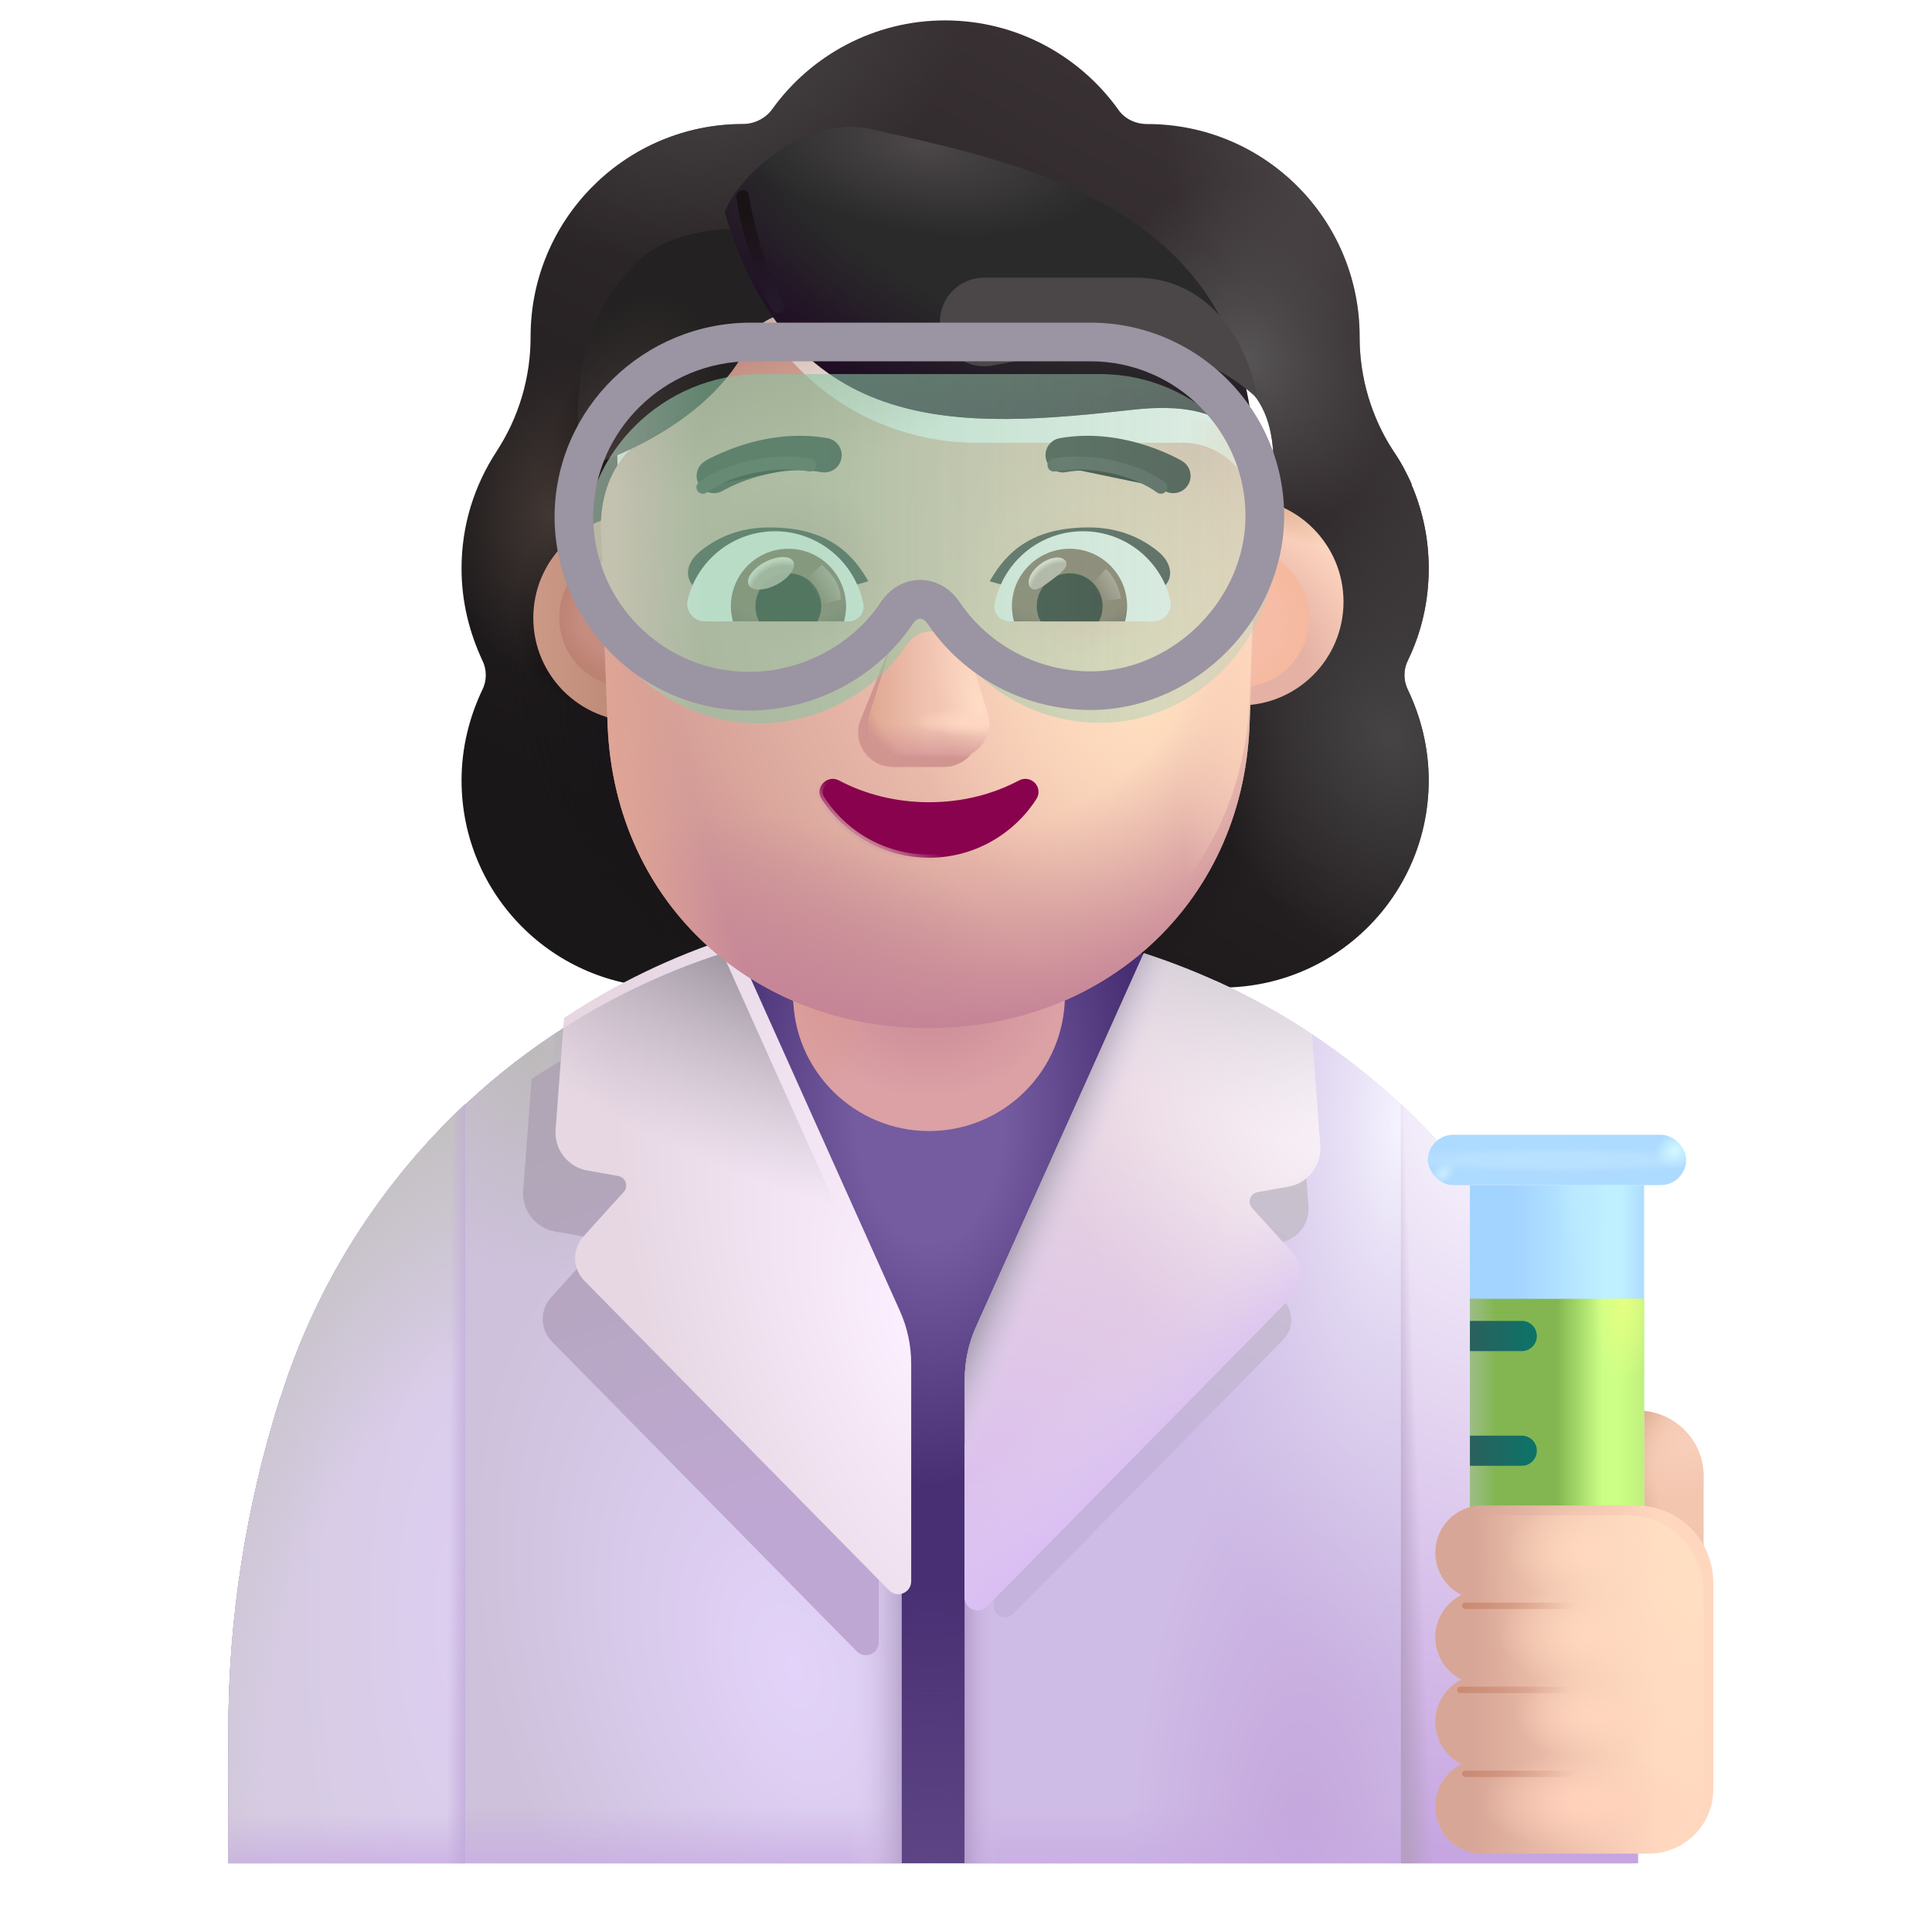 <svg viewBox="1 1 30 30" xmlns="http://www.w3.org/2000/svg">
<g filter="url(#filter0_i_4002_2179)">
<path fill-rule="evenodd" clip-rule="evenodd" d="M22.611 12.005C22.823 11.57 22.935 11.084 22.935 10.578C22.935 10.111 22.839 9.672 22.666 9.272H22.672C22.591 9.091 22.501 8.92 22.39 8.759L22.388 8.756C22.044 8.23 21.862 7.613 21.862 6.985V6.975C21.862 5.154 20.384 3.676 18.563 3.676C18.381 3.676 18.209 3.595 18.108 3.443C17.51 2.613 16.529 2.067 15.426 2.067C14.322 2.067 13.341 2.613 12.744 3.443C12.643 3.585 12.47 3.676 12.288 3.676C12.26 3.676 12.232 3.676 12.203 3.677C10.421 3.722 8.989 5.182 8.989 6.975V6.985C8.989 7.613 8.807 8.23 8.463 8.756L8.461 8.76C8.118 9.285 7.917 9.901 7.917 10.578C7.917 11.094 8.038 11.57 8.24 12.005C8.311 12.146 8.311 12.319 8.24 12.46C8.038 12.885 7.917 13.361 7.917 13.867C7.917 15.648 9.354 17.085 11.135 17.085H19.717C21.498 17.085 22.935 15.648 22.935 13.867C22.935 13.361 22.813 12.885 22.611 12.46C22.54 12.319 22.54 12.146 22.611 12.005ZM10.351 9.332H10.338L11.537 11.688C11.66 14.49 12.754 11.688 15.426 11.688C18.097 11.688 19.262 14.807 19.385 12.005L20.521 8.808C20.467 7.563 19.565 7.475 19.385 7.475H16.165C14.894 7.475 13.694 6.853 12.976 5.802C12.853 5.629 12.597 5.659 12.514 5.853L12.432 6.047C12.207 6.608 11.776 7.037 11.243 7.282C11.228 7.287 11.21 7.294 11.192 7.302C11.174 7.31 11.156 7.317 11.14 7.322C10.905 7.445 10.351 7.812 10.33 8.761L10.341 9.067L10.351 9.332Z" fill="url(#paint0_linear_4002_2179)"/>
<path fill-rule="evenodd" clip-rule="evenodd" d="M22.611 12.005C22.823 11.57 22.935 11.084 22.935 10.578C22.935 10.111 22.839 9.672 22.666 9.272H22.672C22.591 9.091 22.501 8.92 22.39 8.759L22.388 8.756C22.044 8.23 21.862 7.613 21.862 6.985V6.975C21.862 5.154 20.384 3.676 18.563 3.676C18.381 3.676 18.209 3.595 18.108 3.443C17.51 2.613 16.529 2.067 15.426 2.067C14.322 2.067 13.341 2.613 12.744 3.443C12.643 3.585 12.47 3.676 12.288 3.676C12.26 3.676 12.232 3.676 12.203 3.677C10.421 3.722 8.989 5.182 8.989 6.975V6.985C8.989 7.613 8.807 8.23 8.463 8.756L8.461 8.76C8.118 9.285 7.917 9.901 7.917 10.578C7.917 11.094 8.038 11.57 8.24 12.005C8.311 12.146 8.311 12.319 8.24 12.46C8.038 12.885 7.917 13.361 7.917 13.867C7.917 15.648 9.354 17.085 11.135 17.085H19.717C21.498 17.085 22.935 15.648 22.935 13.867C22.935 13.361 22.813 12.885 22.611 12.46C22.54 12.319 22.54 12.146 22.611 12.005ZM10.351 9.332H10.338L11.537 11.688C11.66 14.49 12.754 11.688 15.426 11.688C18.097 11.688 19.262 14.807 19.385 12.005L20.521 8.808C20.467 7.563 19.565 7.475 19.385 7.475H16.165C14.894 7.475 13.694 6.853 12.976 5.802C12.853 5.629 12.597 5.659 12.514 5.853L12.432 6.047C12.207 6.608 11.776 7.037 11.243 7.282C11.228 7.287 11.21 7.294 11.192 7.302C11.174 7.31 11.156 7.317 11.14 7.322C10.905 7.445 10.351 7.812 10.33 8.761L10.341 9.067L10.351 9.332Z" fill="url(#paint1_radial_4002_2179)"/>
<path fill-rule="evenodd" clip-rule="evenodd" d="M22.611 12.005C22.823 11.57 22.935 11.084 22.935 10.578C22.935 10.111 22.839 9.672 22.666 9.272H22.672C22.591 9.091 22.501 8.92 22.39 8.759L22.388 8.756C22.044 8.23 21.862 7.613 21.862 6.985V6.975C21.862 5.154 20.384 3.676 18.563 3.676C18.381 3.676 18.209 3.595 18.108 3.443C17.51 2.613 16.529 2.067 15.426 2.067C14.322 2.067 13.341 2.613 12.744 3.443C12.643 3.585 12.47 3.676 12.288 3.676C12.26 3.676 12.232 3.676 12.203 3.677C10.421 3.722 8.989 5.182 8.989 6.975V6.985C8.989 7.613 8.807 8.23 8.463 8.756L8.461 8.76C8.118 9.285 7.917 9.901 7.917 10.578C7.917 11.094 8.038 11.57 8.24 12.005C8.311 12.146 8.311 12.319 8.24 12.46C8.038 12.885 7.917 13.361 7.917 13.867C7.917 15.648 9.354 17.085 11.135 17.085H19.717C21.498 17.085 22.935 15.648 22.935 13.867C22.935 13.361 22.813 12.885 22.611 12.46C22.54 12.319 22.54 12.146 22.611 12.005ZM10.351 9.332H10.338L11.537 11.688C11.66 14.49 12.754 11.688 15.426 11.688C18.097 11.688 19.262 14.807 19.385 12.005L20.521 8.808C20.467 7.563 19.565 7.475 19.385 7.475H16.165C14.894 7.475 13.694 6.853 12.976 5.802C12.853 5.629 12.597 5.659 12.514 5.853L12.432 6.047C12.207 6.608 11.776 7.037 11.243 7.282C11.228 7.287 11.21 7.294 11.192 7.302C11.174 7.31 11.156 7.317 11.14 7.322C10.905 7.445 10.351 7.812 10.33 8.761L10.341 9.067L10.351 9.332Z" fill="url(#paint2_radial_4002_2179)"/>
<path fill-rule="evenodd" clip-rule="evenodd" d="M22.611 12.005C22.823 11.57 22.935 11.084 22.935 10.578C22.935 10.111 22.839 9.672 22.666 9.272H22.672C22.591 9.091 22.501 8.92 22.39 8.759L22.388 8.756C22.044 8.23 21.862 7.613 21.862 6.985V6.975C21.862 5.154 20.384 3.676 18.563 3.676C18.381 3.676 18.209 3.595 18.108 3.443C17.51 2.613 16.529 2.067 15.426 2.067C14.322 2.067 13.341 2.613 12.744 3.443C12.643 3.585 12.47 3.676 12.288 3.676C12.26 3.676 12.232 3.676 12.203 3.677C10.421 3.722 8.989 5.182 8.989 6.975V6.985C8.989 7.613 8.807 8.23 8.463 8.756L8.461 8.76C8.118 9.285 7.917 9.901 7.917 10.578C7.917 11.094 8.038 11.57 8.24 12.005C8.311 12.146 8.311 12.319 8.24 12.46C8.038 12.885 7.917 13.361 7.917 13.867C7.917 15.648 9.354 17.085 11.135 17.085H19.717C21.498 17.085 22.935 15.648 22.935 13.867C22.935 13.361 22.813 12.885 22.611 12.46C22.54 12.319 22.54 12.146 22.611 12.005ZM10.351 9.332H10.338L11.537 11.688C11.66 14.49 12.754 11.688 15.426 11.688C18.097 11.688 19.262 14.807 19.385 12.005L20.521 8.808C20.467 7.563 19.565 7.475 19.385 7.475H16.165C14.894 7.475 13.694 6.853 12.976 5.802C12.853 5.629 12.597 5.659 12.514 5.853L12.432 6.047C12.207 6.608 11.776 7.037 11.243 7.282C11.228 7.287 11.21 7.294 11.192 7.302C11.174 7.31 11.156 7.317 11.14 7.322C10.905 7.445 10.351 7.812 10.33 8.761L10.341 9.067L10.351 9.332Z" fill="url(#paint3_radial_4002_2179)"/>
<path fill-rule="evenodd" clip-rule="evenodd" d="M22.611 12.005C22.823 11.57 22.935 11.084 22.935 10.578C22.935 10.111 22.839 9.672 22.666 9.272H22.672C22.591 9.091 22.501 8.92 22.39 8.759L22.388 8.756C22.044 8.23 21.862 7.613 21.862 6.985V6.975C21.862 5.154 20.384 3.676 18.563 3.676C18.381 3.676 18.209 3.595 18.108 3.443C17.51 2.613 16.529 2.067 15.426 2.067C14.322 2.067 13.341 2.613 12.744 3.443C12.643 3.585 12.47 3.676 12.288 3.676C12.26 3.676 12.232 3.676 12.203 3.677C10.421 3.722 8.989 5.182 8.989 6.975V6.985C8.989 7.613 8.807 8.23 8.463 8.756L8.461 8.76C8.118 9.285 7.917 9.901 7.917 10.578C7.917 11.094 8.038 11.57 8.24 12.005C8.311 12.146 8.311 12.319 8.24 12.46C8.038 12.885 7.917 13.361 7.917 13.867C7.917 15.648 9.354 17.085 11.135 17.085H19.717C21.498 17.085 22.935 15.648 22.935 13.867C22.935 13.361 22.813 12.885 22.611 12.46C22.54 12.319 22.54 12.146 22.611 12.005ZM10.351 9.332H10.338L11.537 11.688C11.66 14.49 12.754 11.688 15.426 11.688C18.097 11.688 19.262 14.807 19.385 12.005L20.521 8.808C20.467 7.563 19.565 7.475 19.385 7.475H16.165C14.894 7.475 13.694 6.853 12.976 5.802C12.853 5.629 12.597 5.659 12.514 5.853L12.432 6.047C12.207 6.608 11.776 7.037 11.243 7.282C11.228 7.287 11.21 7.294 11.192 7.302C11.174 7.31 11.156 7.317 11.14 7.322C10.905 7.445 10.351 7.812 10.33 8.761L10.341 9.067L10.351 9.332Z" fill="url(#paint4_radial_4002_2179)"/>
<path fill-rule="evenodd" clip-rule="evenodd" d="M22.611 12.005C22.823 11.57 22.935 11.084 22.935 10.578C22.935 10.111 22.839 9.672 22.666 9.272H22.672C22.591 9.091 22.501 8.92 22.39 8.759L22.388 8.756C22.044 8.23 21.862 7.613 21.862 6.985V6.975C21.862 5.154 20.384 3.676 18.563 3.676C18.381 3.676 18.209 3.595 18.108 3.443C17.51 2.613 16.529 2.067 15.426 2.067C14.322 2.067 13.341 2.613 12.744 3.443C12.643 3.585 12.47 3.676 12.288 3.676C12.26 3.676 12.232 3.676 12.203 3.677C10.421 3.722 8.989 5.182 8.989 6.975V6.985C8.989 7.613 8.807 8.23 8.463 8.756L8.461 8.76C8.118 9.285 7.917 9.901 7.917 10.578C7.917 11.094 8.038 11.57 8.24 12.005C8.311 12.146 8.311 12.319 8.24 12.46C8.038 12.885 7.917 13.361 7.917 13.867C7.917 15.648 9.354 17.085 11.135 17.085H19.717C21.498 17.085 22.935 15.648 22.935 13.867C22.935 13.361 22.813 12.885 22.611 12.46C22.54 12.319 22.54 12.146 22.611 12.005ZM10.351 9.332H10.338L11.537 11.688C11.66 14.49 12.754 11.688 15.426 11.688C18.097 11.688 19.262 14.807 19.385 12.005L20.521 8.808C20.467 7.563 19.565 7.475 19.385 7.475H16.165C14.894 7.475 13.694 6.853 12.976 5.802C12.853 5.629 12.597 5.659 12.514 5.853L12.432 6.047C12.207 6.608 11.776 7.037 11.243 7.282C11.228 7.287 11.21 7.294 11.192 7.302C11.174 7.31 11.156 7.317 11.14 7.322C10.905 7.445 10.351 7.812 10.33 8.761L10.341 9.067L10.351 9.332Z" fill="url(#paint5_radial_4002_2179)"/>
<path fill-rule="evenodd" clip-rule="evenodd" d="M22.611 12.005C22.823 11.57 22.935 11.084 22.935 10.578C22.935 10.111 22.839 9.672 22.666 9.272H22.672C22.591 9.091 22.501 8.92 22.39 8.759L22.388 8.756C22.044 8.23 21.862 7.613 21.862 6.985V6.975C21.862 5.154 20.384 3.676 18.563 3.676C18.381 3.676 18.209 3.595 18.108 3.443C17.51 2.613 16.529 2.067 15.426 2.067C14.322 2.067 13.341 2.613 12.744 3.443C12.643 3.585 12.47 3.676 12.288 3.676C12.26 3.676 12.232 3.676 12.203 3.677C10.421 3.722 8.989 5.182 8.989 6.975V6.985C8.989 7.613 8.807 8.23 8.463 8.756L8.461 8.76C8.118 9.285 7.917 9.901 7.917 10.578C7.917 11.094 8.038 11.57 8.24 12.005C8.311 12.146 8.311 12.319 8.24 12.46C8.038 12.885 7.917 13.361 7.917 13.867C7.917 15.648 9.354 17.085 11.135 17.085H19.717C21.498 17.085 22.935 15.648 22.935 13.867C22.935 13.361 22.813 12.885 22.611 12.46C22.54 12.319 22.54 12.146 22.611 12.005ZM10.351 9.332H10.338L11.537 11.688C11.66 14.49 12.754 11.688 15.426 11.688C18.097 11.688 19.262 14.807 19.385 12.005L20.521 8.808C20.467 7.563 19.565 7.475 19.385 7.475H16.165C14.894 7.475 13.694 6.853 12.976 5.802C12.853 5.629 12.597 5.659 12.514 5.853L12.432 6.047C12.207 6.608 11.776 7.037 11.243 7.282C11.228 7.287 11.21 7.294 11.192 7.302C11.174 7.31 11.156 7.317 11.14 7.322C10.905 7.445 10.351 7.812 10.33 8.761L10.341 9.067L10.351 9.332Z" fill="url(#paint6_radial_4002_2179)"/>
<path fill-rule="evenodd" clip-rule="evenodd" d="M22.611 12.005C22.823 11.57 22.935 11.084 22.935 10.578C22.935 10.111 22.839 9.672 22.666 9.272H22.672C22.591 9.091 22.501 8.92 22.39 8.759L22.388 8.756C22.044 8.23 21.862 7.613 21.862 6.985V6.975C21.862 5.154 20.384 3.676 18.563 3.676C18.381 3.676 18.209 3.595 18.108 3.443C17.51 2.613 16.529 2.067 15.426 2.067C14.322 2.067 13.341 2.613 12.744 3.443C12.643 3.585 12.47 3.676 12.288 3.676C12.26 3.676 12.232 3.676 12.203 3.677C10.421 3.722 8.989 5.182 8.989 6.975V6.985C8.989 7.613 8.807 8.23 8.463 8.756L8.461 8.76C8.118 9.285 7.917 9.901 7.917 10.578C7.917 11.094 8.038 11.57 8.24 12.005C8.311 12.146 8.311 12.319 8.24 12.46C8.038 12.885 7.917 13.361 7.917 13.867C7.917 15.648 9.354 17.085 11.135 17.085H19.717C21.498 17.085 22.935 15.648 22.935 13.867C22.935 13.361 22.813 12.885 22.611 12.46C22.54 12.319 22.54 12.146 22.611 12.005ZM10.351 9.332H10.338L11.537 11.688C11.66 14.49 12.754 11.688 15.426 11.688C18.097 11.688 19.262 14.807 19.385 12.005L20.521 8.808C20.467 7.563 19.565 7.475 19.385 7.475H16.165C14.894 7.475 13.694 6.853 12.976 5.802C12.853 5.629 12.597 5.659 12.514 5.853L12.432 6.047C12.207 6.608 11.776 7.037 11.243 7.282C11.228 7.287 11.21 7.294 11.192 7.302C11.174 7.31 11.156 7.317 11.14 7.322C10.905 7.445 10.351 7.812 10.33 8.761L10.341 9.067L10.351 9.332Z" fill="url(#paint7_radial_4002_2179)"/>
<path fill-rule="evenodd" clip-rule="evenodd" d="M22.611 12.005C22.823 11.57 22.935 11.084 22.935 10.578C22.935 10.111 22.839 9.672 22.666 9.272H22.672C22.591 9.091 22.501 8.92 22.39 8.759L22.388 8.756C22.044 8.23 21.862 7.613 21.862 6.985V6.975C21.862 5.154 20.384 3.676 18.563 3.676C18.381 3.676 18.209 3.595 18.108 3.443C17.51 2.613 16.529 2.067 15.426 2.067C14.322 2.067 13.341 2.613 12.744 3.443C12.643 3.585 12.47 3.676 12.288 3.676C12.26 3.676 12.232 3.676 12.203 3.677C10.421 3.722 8.989 5.182 8.989 6.975V6.985C8.989 7.613 8.807 8.23 8.463 8.756L8.461 8.76C8.118 9.285 7.917 9.901 7.917 10.578C7.917 11.094 8.038 11.57 8.24 12.005C8.311 12.146 8.311 12.319 8.24 12.46C8.038 12.885 7.917 13.361 7.917 13.867C7.917 15.648 9.354 17.085 11.135 17.085H19.717C21.498 17.085 22.935 15.648 22.935 13.867C22.935 13.361 22.813 12.885 22.611 12.46C22.54 12.319 22.54 12.146 22.611 12.005ZM10.351 9.332H10.338L11.537 11.688C11.66 14.49 12.754 11.688 15.426 11.688C18.097 11.688 19.262 14.807 19.385 12.005L20.521 8.808C20.467 7.563 19.565 7.475 19.385 7.475H16.165C14.894 7.475 13.694 6.853 12.976 5.802C12.853 5.629 12.597 5.659 12.514 5.853L12.432 6.047C12.207 6.608 11.776 7.037 11.243 7.282C11.228 7.287 11.21 7.294 11.192 7.302C11.174 7.31 11.156 7.317 11.14 7.322C10.905 7.445 10.351 7.812 10.33 8.761L10.341 9.067L10.351 9.332Z" fill="url(#paint8_radial_4002_2179)"/>
<path fill-rule="evenodd" clip-rule="evenodd" d="M22.611 12.005C22.823 11.57 22.935 11.084 22.935 10.578C22.935 10.111 22.839 9.672 22.666 9.272H22.672C22.591 9.091 22.501 8.92 22.39 8.759L22.388 8.756C22.044 8.23 21.862 7.613 21.862 6.985V6.975C21.862 5.154 20.384 3.676 18.563 3.676C18.381 3.676 18.209 3.595 18.108 3.443C17.51 2.613 16.529 2.067 15.426 2.067C14.322 2.067 13.341 2.613 12.744 3.443C12.643 3.585 12.47 3.676 12.288 3.676C12.26 3.676 12.232 3.676 12.203 3.677C10.421 3.722 8.989 5.182 8.989 6.975V6.985C8.989 7.613 8.807 8.23 8.463 8.756L8.461 8.76C8.118 9.285 7.917 9.901 7.917 10.578C7.917 11.094 8.038 11.57 8.24 12.005C8.311 12.146 8.311 12.319 8.24 12.46C8.038 12.885 7.917 13.361 7.917 13.867C7.917 15.648 9.354 17.085 11.135 17.085H19.717C21.498 17.085 22.935 15.648 22.935 13.867C22.935 13.361 22.813 12.885 22.611 12.46C22.54 12.319 22.54 12.146 22.611 12.005ZM10.351 9.332H10.338L11.537 11.688C11.66 14.49 12.754 11.688 15.426 11.688C18.097 11.688 19.262 14.807 19.385 12.005L20.521 8.808C20.467 7.563 19.565 7.475 19.385 7.475H16.165C14.894 7.475 13.694 6.853 12.976 5.802C12.853 5.629 12.597 5.659 12.514 5.853L12.432 6.047C12.207 6.608 11.776 7.037 11.243 7.282C11.228 7.287 11.21 7.294 11.192 7.302C11.174 7.31 11.156 7.317 11.14 7.322C10.905 7.445 10.351 7.812 10.33 8.761L10.341 9.067L10.351 9.332Z" fill="url(#paint9_radial_4002_2179)"/>
<path fill-rule="evenodd" clip-rule="evenodd" d="M22.611 12.005C22.823 11.57 22.935 11.084 22.935 10.578C22.935 10.111 22.839 9.672 22.666 9.272H22.672C22.591 9.091 22.501 8.92 22.39 8.759L22.388 8.756C22.044 8.23 21.862 7.613 21.862 6.985V6.975C21.862 5.154 20.384 3.676 18.563 3.676C18.381 3.676 18.209 3.595 18.108 3.443C17.51 2.613 16.529 2.067 15.426 2.067C14.322 2.067 13.341 2.613 12.744 3.443C12.643 3.585 12.47 3.676 12.288 3.676C12.26 3.676 12.232 3.676 12.203 3.677C10.421 3.722 8.989 5.182 8.989 6.975V6.985C8.989 7.613 8.807 8.23 8.463 8.756L8.461 8.76C8.118 9.285 7.917 9.901 7.917 10.578C7.917 11.094 8.038 11.57 8.24 12.005C8.311 12.146 8.311 12.319 8.24 12.46C8.038 12.885 7.917 13.361 7.917 13.867C7.917 15.648 9.354 17.085 11.135 17.085H19.717C21.498 17.085 22.935 15.648 22.935 13.867C22.935 13.361 22.813 12.885 22.611 12.46C22.54 12.319 22.54 12.146 22.611 12.005ZM10.351 9.332H10.338L11.537 11.688C11.66 14.49 12.754 11.688 15.426 11.688C18.097 11.688 19.262 14.807 19.385 12.005L20.521 8.808C20.467 7.563 19.565 7.475 19.385 7.475H16.165C14.894 7.475 13.694 6.853 12.976 5.802C12.853 5.629 12.597 5.659 12.514 5.853L12.432 6.047C12.207 6.608 11.776 7.037 11.243 7.282C11.228 7.287 11.21 7.294 11.192 7.302C11.174 7.31 11.156 7.317 11.14 7.322C10.905 7.445 10.351 7.812 10.33 8.761L10.341 9.067L10.351 9.332Z" fill="url(#paint10_radial_4002_2179)"/>
</g>
<path d="M15.796 15.243C16.046 15.253 16.306 15.273 16.566 15.293C16.316 15.273 16.056 15.253 15.796 15.243Z" fill="url(#paint11_linear_4002_2179)"/>
<path d="M15.466 15.243C15.456 15.243 15.446 15.243 15.426 15.243C15.526 15.243 15.616 15.243 15.726 15.253C15.636 15.243 15.546 15.243 15.466 15.243Z" fill="url(#paint12_linear_4002_2179)"/>
<path d="M15.466 15.293C12.716 15.293 10.146 16.353 8.236 18.143V18.157L8.226 18.143C6.936 19.353 5.926 20.903 5.366 22.673L5.336 22.753C4.816 24.413 4.546 26.133 4.546 27.863V29.933L26.336 29.933L26.346 27.903C26.356 26.143 26.096 24.393 25.576 22.723C25.006 20.913 23.986 19.343 22.666 18.113C20.746 16.343 18.196 15.293 15.466 15.293Z" fill="url(#paint13_radial_4002_2179)"/>
<path d="M15.466 15.293C12.716 15.293 10.146 16.353 8.236 18.143V18.157L8.226 18.143C6.936 19.353 5.926 20.903 5.366 22.673L5.336 22.753C4.816 24.413 4.546 26.133 4.546 27.863V29.933L26.336 29.933L26.346 27.903C26.356 26.143 26.096 24.393 25.576 22.723C25.006 20.913 23.986 19.343 22.666 18.113C20.746 16.343 18.196 15.293 15.466 15.293Z" fill="url(#paint14_radial_4002_2179)"/>
<path d="M11.114 16.226C10.053 16.703 9.08 17.352 8.236 18.143V18.157L8.226 18.143C6.936 19.353 5.926 20.903 5.366 22.673L5.336 22.753C4.816 24.413 4.546 26.133 4.546 27.863V29.933H14.999V23.414L11.114 16.226Z" fill="url(#paint15_radial_4002_2179)"/>
<path d="M11.114 16.226C10.053 16.703 9.08 17.352 8.236 18.143V18.157L8.226 18.143C6.936 19.353 5.926 20.903 5.366 22.673L5.336 22.753C4.816 24.413 4.546 26.133 4.546 27.863V29.933H14.999V23.414L11.114 16.226Z" fill="url(#paint16_linear_4002_2179)"/>
<path d="M11.114 16.226C10.053 16.703 9.08 17.352 8.236 18.143V18.157L8.226 18.143C6.936 19.353 5.926 20.903 5.366 22.673L5.336 22.753C4.816 24.413 4.546 26.133 4.546 27.863V29.933H14.999V23.414L11.114 16.226Z" fill="url(#paint17_linear_4002_2179)"/>
<path d="M11.114 16.226C10.053 16.703 9.08 17.352 8.236 18.143V18.157L8.226 18.143C6.936 19.353 5.926 20.903 5.366 22.673L5.336 22.753C4.816 24.413 4.546 26.133 4.546 27.863V29.933H14.999V23.414L11.114 16.226Z" fill="url(#paint18_radial_4002_2179)"/>
<path d="M19.865 16.226C20.926 16.703 21.899 17.352 22.743 18.143V18.157L22.753 18.143C24.043 19.353 25.053 20.903 25.613 22.673L25.643 22.753C26.163 24.413 26.433 26.133 26.433 27.863V29.933H15.98V23.414L19.865 16.226Z" fill="url(#paint19_radial_4002_2179)"/>
<path d="M19.865 16.226C20.926 16.703 21.899 17.352 22.743 18.143V18.157L22.753 18.143C24.043 19.353 25.053 20.903 25.613 22.673L25.643 22.753C26.163 24.413 26.433 26.133 26.433 27.863V29.933H15.98V23.414L19.865 16.226Z" fill="url(#paint20_radial_4002_2179)"/>
<path d="M19.865 16.226C20.926 16.703 21.899 17.352 22.743 18.143V18.157L22.753 18.143C24.043 19.353 25.053 20.903 25.613 22.673L25.643 22.753C26.163 24.413 26.433 26.133 26.433 27.863V29.933H15.98V23.414L19.865 16.226Z" fill="url(#paint21_linear_4002_2179)"/>
<path d="M19.865 16.226C20.926 16.703 21.899 17.352 22.743 18.143V18.157L22.753 18.143C24.043 19.353 25.053 20.903 25.613 22.673L25.643 22.753C26.163 24.413 26.433 26.133 26.433 27.863V29.933H15.98V23.414L19.865 16.226Z" fill="url(#paint22_linear_4002_2179)"/>
<g filter="url(#filter1_f_4002_2179)">
<path d="M9.255 17.754L9.124 19.487C9.101 19.794 9.314 20.069 9.618 20.123L10.097 20.207C10.213 20.228 10.262 20.368 10.182 20.456L9.556 21.147C9.379 21.343 9.385 21.644 9.571 21.833L14.303 26.641C14.429 26.769 14.646 26.68 14.646 26.501V23.12C14.646 22.838 14.586 22.559 14.47 22.301L11.865 16.498C10.936 16.797 10.058 17.221 9.255 17.754Z" fill="url(#paint23_linear_4002_2179)"/>
</g>
<g filter="url(#filter2_i_4002_2179)">
<path d="M9.608 17.057L9.477 18.79C9.454 19.098 9.667 19.372 9.971 19.426L10.45 19.511C10.566 19.531 10.615 19.672 10.535 19.759L9.909 20.45C9.732 20.647 9.738 20.948 9.924 21.137L14.656 25.945C14.782 26.072 14.999 25.983 14.999 25.804V22.424C14.999 22.142 14.939 21.862 14.823 21.605L12.218 15.801C11.289 16.1 10.411 16.524 9.608 17.057Z" fill="url(#paint24_radial_4002_2179)"/>
</g>
<g filter="url(#filter3_f_4002_2179)">
<path d="M21.202 18.196L21.318 19.73C21.339 20.002 21.15 20.245 20.881 20.293L20.457 20.368C20.354 20.386 20.312 20.51 20.382 20.587L20.936 21.199C21.093 21.373 21.087 21.639 20.923 21.806L16.735 26.061C16.624 26.174 16.432 26.095 16.432 25.937V22.945C16.432 22.696 16.485 22.449 16.587 22.221L18.893 17.085C19.715 17.349 20.492 17.724 21.202 18.196Z" fill="url(#paint25_linear_4002_2179)"/>
</g>
<path d="M21.371 17.057L21.502 18.79C21.525 19.098 21.311 19.372 21.008 19.426L20.529 19.511C20.412 19.531 20.364 19.672 20.443 19.759L21.069 20.45C21.247 20.647 21.241 20.948 21.055 21.137L16.323 25.945C16.197 26.072 15.98 25.983 15.98 25.804V22.424C15.98 22.142 16.04 21.862 16.155 21.605L18.761 15.801C19.69 16.1 20.568 16.524 21.371 17.057Z" fill="url(#paint26_radial_4002_2179)"/>
<path d="M21.371 17.057L21.502 18.79C21.525 19.098 21.311 19.372 21.008 19.426L20.529 19.511C20.412 19.531 20.364 19.672 20.443 19.759L21.069 20.45C21.247 20.647 21.241 20.948 21.055 21.137L16.323 25.945C16.197 26.072 15.98 25.983 15.98 25.804V22.424C15.98 22.142 16.04 21.862 16.155 21.605L18.761 15.801C19.69 16.1 20.568 16.524 21.371 17.057Z" fill="url(#paint27_radial_4002_2179)"/>
<path d="M21.371 17.057L21.502 18.79C21.525 19.098 21.311 19.372 21.008 19.426L20.529 19.511C20.412 19.531 20.364 19.672 20.443 19.759L21.069 20.45C21.247 20.647 21.241 20.948 21.055 21.137L16.323 25.945C16.197 26.072 15.98 25.983 15.98 25.804V22.424C15.98 22.142 16.04 21.862 16.155 21.605L18.761 15.801C19.69 16.1 20.568 16.524 21.371 17.057Z" fill="url(#paint28_radial_4002_2179)"/>
<path d="M21.371 17.057L21.502 18.79C21.525 19.098 21.311 19.372 21.008 19.426L20.529 19.511C20.412 19.531 20.364 19.672 20.443 19.759L21.069 20.45C21.247 20.647 21.241 20.948 21.055 21.137L16.323 25.945C16.197 26.072 15.98 25.983 15.98 25.804V22.424C15.98 22.142 16.04 21.862 16.155 21.605L18.761 15.801C19.69 16.1 20.568 16.524 21.371 17.057Z" fill="url(#paint29_linear_4002_2179)"/>
<path d="M21.371 17.057L21.502 18.79C21.525 19.098 21.311 19.372 21.008 19.426L20.529 19.511C20.412 19.531 20.364 19.672 20.443 19.759L21.069 20.45C21.247 20.647 21.241 20.948 21.055 21.137L16.323 25.945C16.197 26.072 15.98 25.983 15.98 25.804V22.424C15.98 22.142 16.04 21.862 16.155 21.605L18.761 15.801C19.69 16.1 20.568 16.524 21.371 17.057Z" fill="url(#paint30_linear_4002_2179)"/>
<path d="M8.226 29.933V18.143C6.936 19.353 5.926 20.903 5.366 22.673L5.336 22.753C4.816 24.413 4.546 26.133 4.546 27.863V29.933H8.226Z" fill="url(#paint31_radial_4002_2179)"/>
<path d="M8.226 29.933V18.143C6.936 19.353 5.926 20.903 5.366 22.673L5.336 22.753C4.816 24.413 4.546 26.133 4.546 27.863V29.933H8.226Z" fill="url(#paint32_linear_4002_2179)"/>
<path d="M8.226 29.933V18.143C6.936 19.353 5.926 20.903 5.366 22.673L5.336 22.753C4.816 24.413 4.546 26.133 4.546 27.863V29.933H8.226Z" fill="url(#paint33_radial_4002_2179)"/>
<path d="M8.226 29.933V18.143C6.936 19.353 5.926 20.903 5.366 22.673L5.336 22.753C4.816 24.413 4.546 26.133 4.546 27.863V29.933H8.226Z" fill="url(#paint34_linear_4002_2179)"/>
<path d="M9.608 17.057L9.477 18.79C9.454 19.098 9.667 19.372 9.971 19.426L10.45 19.511C10.566 19.531 10.615 19.672 10.535 19.759L9.909 20.45C9.732 20.647 9.738 20.948 9.924 21.137L14.656 25.945C14.782 26.072 14.999 25.983 14.999 25.804V22.424C14.999 22.142 14.939 21.862 14.823 21.605L12.218 15.801C11.289 16.1 10.411 16.524 9.608 17.057Z" fill="url(#paint35_radial_4002_2179)"/>
<path d="M22.753 29.933V18.143C24.043 19.353 25.053 20.903 25.613 22.673L25.643 22.753C26.163 24.413 26.433 26.133 26.433 27.863V29.933H22.753Z" fill="url(#paint36_radial_4002_2179)"/>
<path d="M22.753 29.933V18.143C24.043 19.353 25.053 20.903 25.613 22.673L25.643 22.753C26.163 24.413 26.433 26.133 26.433 27.863V29.933H22.753Z" fill="url(#paint37_linear_4002_2179)"/>
<path d="M15.796 15.243C16.046 15.253 16.306 15.273 16.566 15.293C16.316 15.273 16.056 15.253 15.796 15.243Z" fill="url(#paint38_linear_4002_2179)"/>
<path d="M15.466 15.243C15.456 15.243 15.446 15.243 15.426 15.243C15.526 15.243 15.616 15.243 15.726 15.253C15.636 15.243 15.546 15.243 15.466 15.243Z" fill="url(#paint39_linear_4002_2179)"/>
<path d="M15.426 18.563C14.266 18.563 13.316 17.623 13.316 16.453V15.063H17.536V16.453C17.536 17.623 16.586 18.563 15.426 18.563Z" fill="url(#paint40_radial_4002_2179)"/>
<path d="M15.426 18.563C14.266 18.563 13.316 17.623 13.316 16.453V15.063H17.536V16.453C17.536 17.623 16.586 18.563 15.426 18.563Z" fill="url(#paint41_radial_4002_2179)"/>
<path d="M26.434 22.903C26.994 22.903 27.454 23.363 27.454 23.923V26.263H25.414V23.923C25.424 23.363 25.874 22.903 26.434 22.903Z" fill="url(#paint42_radial_4002_2179)"/>
<path d="M26.434 22.903C26.994 22.903 27.454 23.363 27.454 23.923V26.263H25.414V23.923C25.424 23.363 25.874 22.903 26.434 22.903Z" fill="url(#paint43_radial_4002_2179)"/>
<rect x="23.825" y="19.402" width="2.703" height="5.938" fill="url(#paint44_linear_4002_2179)"/>
<rect x="23.825" y="19.402" width="2.703" height="5.938" fill="url(#paint45_linear_4002_2179)"/>
<rect x="23.825" y="19.402" width="2.703" height="5.938" fill="url(#paint46_radial_4002_2179)"/>
<g filter="url(#filter4_i_4002_2179)">
<rect x="23.173" y="18.621" width="4.008" height="0.781" rx="0.391" fill="#ADDAFF"/>
<rect x="23.173" y="18.621" width="4.008" height="0.781" rx="0.391" fill="url(#paint47_radial_4002_2179)"/>
<rect x="23.173" y="18.621" width="4.008" height="0.781" rx="0.391" fill="url(#paint48_radial_4002_2179)"/>
<rect x="23.173" y="18.621" width="4.008" height="0.781" rx="0.391" fill="url(#paint49_radial_4002_2179)"/>
</g>
<path d="M26.529 21.168V25.339H23.825V21.168H26.529Z" fill="url(#paint50_linear_4002_2179)"/>
<path d="M26.529 21.168V25.339H23.825V21.168H26.529Z" fill="url(#paint51_linear_4002_2179)"/>
<path d="M26.529 21.168V25.339H23.825V21.168H26.529Z" fill="url(#paint52_linear_4002_2179)"/>
<path d="M26.529 21.168V25.339H23.825V21.168H26.529Z" fill="url(#paint53_radial_4002_2179)"/>
<path d="M23.825 21.98V21.511H24.63C24.76 21.511 24.864 21.616 24.864 21.746C24.864 21.875 24.76 21.98 24.63 21.98H23.825Z" fill="url(#paint54_linear_4002_2179)"/>
<path d="M23.825 23.761V23.293H24.63C24.76 23.293 24.864 23.397 24.864 23.527C24.864 23.656 24.76 23.761 24.63 23.761H23.825Z" fill="url(#paint55_linear_4002_2179)"/>
<g filter="url(#filter5_i_4002_2179)">
<path d="M23.137 25.259C23.137 24.857 23.462 24.527 23.863 24.527H26.254C26.917 24.527 27.454 25.064 27.454 25.727V28.933C27.454 29.485 27.007 29.933 26.454 29.933H23.863C23.462 29.933 23.137 29.602 23.137 29.201C23.137 28.915 23.303 28.664 23.544 28.544C23.303 28.424 23.137 28.174 23.137 27.887C23.137 27.6 23.303 27.35 23.544 27.23C23.303 27.11 23.137 26.86 23.137 26.573C23.137 26.286 23.303 26.035 23.544 25.916C23.303 25.796 23.137 25.545 23.137 25.259Z" fill="url(#paint56_linear_4002_2179)"/>
<path d="M23.137 25.259C23.137 24.857 23.462 24.527 23.863 24.527H26.254C26.917 24.527 27.454 25.064 27.454 25.727V28.933C27.454 29.485 27.007 29.933 26.454 29.933H23.863C23.462 29.933 23.137 29.602 23.137 29.201C23.137 28.915 23.303 28.664 23.544 28.544C23.303 28.424 23.137 28.174 23.137 27.887C23.137 27.6 23.303 27.35 23.544 27.23C23.303 27.11 23.137 26.86 23.137 26.573C23.137 26.286 23.303 26.035 23.544 25.916C23.303 25.796 23.137 25.545 23.137 25.259Z" fill="url(#paint57_radial_4002_2179)"/>
<path d="M23.137 25.259C23.137 24.857 23.462 24.527 23.863 24.527H26.254C26.917 24.527 27.454 25.064 27.454 25.727V28.933C27.454 29.485 27.007 29.933 26.454 29.933H23.863C23.462 29.933 23.137 29.602 23.137 29.201C23.137 28.915 23.303 28.664 23.544 28.544C23.303 28.424 23.137 28.174 23.137 27.887C23.137 27.6 23.303 27.35 23.544 27.23C23.303 27.11 23.137 26.86 23.137 26.573C23.137 26.286 23.303 26.035 23.544 25.916C23.303 25.796 23.137 25.545 23.137 25.259Z" fill="url(#paint58_radial_4002_2179)"/>
<path d="M23.137 25.259C23.137 24.857 23.462 24.527 23.863 24.527H26.254C26.917 24.527 27.454 25.064 27.454 25.727V28.933C27.454 29.485 27.007 29.933 26.454 29.933H23.863C23.462 29.933 23.137 29.602 23.137 29.201C23.137 28.915 23.303 28.664 23.544 28.544C23.303 28.424 23.137 28.174 23.137 27.887C23.137 27.6 23.303 27.35 23.544 27.23C23.303 27.11 23.137 26.86 23.137 26.573C23.137 26.286 23.303 26.035 23.544 25.916C23.303 25.796 23.137 25.545 23.137 25.259Z" fill="url(#paint59_radial_4002_2179)"/>
<path d="M23.137 25.259C23.137 24.857 23.462 24.527 23.863 24.527H26.254C26.917 24.527 27.454 25.064 27.454 25.727V28.933C27.454 29.485 27.007 29.933 26.454 29.933H23.863C23.462 29.933 23.137 29.602 23.137 29.201C23.137 28.915 23.303 28.664 23.544 28.544C23.303 28.424 23.137 28.174 23.137 27.887C23.137 27.6 23.303 27.35 23.544 27.23C23.303 27.11 23.137 26.86 23.137 26.573C23.137 26.286 23.303 26.035 23.544 25.916C23.303 25.796 23.137 25.545 23.137 25.259Z" fill="url(#paint60_radial_4002_2179)"/>
</g>
<path d="M23.137 25.259C23.137 24.857 23.462 24.527 23.863 24.527H26.254C26.917 24.527 27.454 25.064 27.454 25.727V28.933C27.454 29.485 27.007 29.933 26.454 29.933H23.863C23.462 29.933 23.137 29.602 23.137 29.201C23.137 28.915 23.303 28.664 23.544 28.544C23.303 28.424 23.137 28.174 23.137 27.887C23.137 27.6 23.303 27.35 23.544 27.23C23.303 27.11 23.137 26.86 23.137 26.573C23.137 26.286 23.303 26.035 23.544 25.916C23.303 25.796 23.137 25.545 23.137 25.259Z" fill="url(#paint61_radial_4002_2179)"/>
<g filter="url(#filter6_f_4002_2179)">
<path d="M23.754 25.935H25.551" stroke="url(#paint62_linear_4002_2179)" stroke-width="0.1" stroke-linecap="round"/>
</g>
<g filter="url(#filter7_f_4002_2179)">
<path d="M23.676 27.24H25.473" stroke="url(#paint63_linear_4002_2179)" stroke-width="0.1" stroke-linecap="round"/>
</g>
<g filter="url(#filter8_f_4002_2179)">
<path d="M23.754 28.544H25.551" stroke="url(#paint64_linear_4002_2179)" stroke-width="0.1" stroke-linecap="round"/>
</g>
<path d="M15.801 15.192C16.051 15.202 16.311 15.222 16.571 15.242C16.311 15.222 16.061 15.202 15.801 15.192Z" fill="url(#paint65_linear_4002_2179)"/>
<path d="M15.471 15.192C15.461 15.192 15.451 15.192 15.431 15.192C15.531 15.192 15.621 15.192 15.721 15.202C15.641 15.192 15.551 15.192 15.471 15.192Z" fill="url(#paint66_linear_4002_2179)"/>
<g filter="url(#filter9_i_4002_2179)">
<path d="M10.74 12.204C11.629 12.204 12.349 11.484 12.349 10.595C12.349 9.706 11.629 8.986 10.74 8.986C9.851 8.986 9.131 9.706 9.131 10.595C9.131 11.484 9.851 12.204 10.74 12.204Z" fill="url(#paint67_linear_4002_2179)"/>
</g>
<g filter="url(#filter10_i_4002_2179)">
<path d="M20.253 12.204C21.142 12.204 21.862 11.484 21.862 10.595C21.862 9.706 21.142 8.986 20.253 8.986C19.364 8.986 18.644 9.706 18.644 10.595C18.644 11.484 19.364 12.204 20.253 12.204Z" fill="url(#paint68_radial_4002_2179)"/>
<path d="M20.253 12.204C21.142 12.204 21.862 11.484 21.862 10.595C21.862 9.706 21.142 8.986 20.253 8.986C19.364 8.986 18.644 9.706 18.644 10.595C18.644 11.484 19.364 12.204 20.253 12.204Z" fill="url(#paint69_radial_4002_2179)"/>
</g>
<g filter="url(#filter11_f_4002_2179)">
<path d="M20.253 11.669C20.846 11.669 21.327 11.188 21.327 10.595C21.327 10.002 20.846 9.521 20.253 9.521C19.66 9.521 19.179 10.002 19.179 10.595C19.179 11.188 19.66 11.669 20.253 11.669Z" fill="#F6BCA5"/>
<path d="M20.253 11.669C20.846 11.669 21.327 11.188 21.327 10.595C21.327 10.002 20.846 9.521 20.253 9.521C19.66 9.521 19.179 10.002 19.179 10.595C19.179 11.188 19.66 11.669 20.253 11.669Z" fill="url(#paint70_radial_4002_2179)"/>
</g>
<g filter="url(#filter12_f_4002_2179)">
<path d="M10.759 11.669C11.352 11.669 11.833 11.188 11.833 10.595C11.833 10.002 11.352 9.521 10.759 9.521C10.166 9.521 9.685 10.002 9.685 10.595C9.685 11.188 10.166 11.669 10.759 11.669Z" fill="#C58C80"/>
<path d="M10.759 11.669C11.352 11.669 11.833 11.188 11.833 10.595C11.833 10.002 11.352 9.521 10.759 9.521C10.166 9.521 9.685 10.002 9.685 10.595C9.685 11.188 10.166 11.669 10.759 11.669Z" fill="url(#paint71_radial_4002_2179)"/>
</g>
<g filter="url(#filter13_i_4002_2179)">
<path d="M10.338 9.332H10.351L10.341 9.067L10.33 8.761C10.351 7.812 10.905 7.445 11.14 7.322C11.156 7.317 11.174 7.31 11.192 7.302C11.21 7.294 11.227 7.287 11.243 7.282C11.776 7.037 12.207 6.608 12.432 6.047L12.514 5.853C12.597 5.659 12.853 5.629 12.976 5.802C13.694 6.853 14.894 7.475 16.165 7.475H19.385C19.565 7.475 20.467 7.563 20.521 8.808L20.402 11.881C20.279 14.683 18.09 16.565 15.419 16.565C12.748 16.565 10.559 14.683 10.436 11.881L10.338 9.332Z" fill="url(#paint72_radial_4002_2179)"/>
<path d="M10.338 9.332H10.351L10.341 9.067L10.33 8.761C10.351 7.812 10.905 7.445 11.14 7.322C11.156 7.317 11.174 7.31 11.192 7.302C11.21 7.294 11.227 7.287 11.243 7.282C11.776 7.037 12.207 6.608 12.432 6.047L12.514 5.853C12.597 5.659 12.853 5.629 12.976 5.802C13.694 6.853 14.894 7.475 16.165 7.475H19.385C19.565 7.475 20.467 7.563 20.521 8.808L20.402 11.881C20.279 14.683 18.09 16.565 15.419 16.565C12.748 16.565 10.559 14.683 10.436 11.881L10.338 9.332Z" fill="url(#paint73_radial_4002_2179)"/>
<path d="M10.338 9.332H10.351L10.341 9.067L10.33 8.761C10.351 7.812 10.905 7.445 11.14 7.322C11.156 7.317 11.174 7.31 11.192 7.302C11.21 7.294 11.227 7.287 11.243 7.282C11.776 7.037 12.207 6.608 12.432 6.047L12.514 5.853C12.597 5.659 12.853 5.629 12.976 5.802C13.694 6.853 14.894 7.475 16.165 7.475H19.385C19.565 7.475 20.467 7.563 20.521 8.808L20.402 11.881C20.279 14.683 18.09 16.565 15.419 16.565C12.748 16.565 10.559 14.683 10.436 11.881L10.338 9.332Z" fill="url(#paint74_radial_4002_2179)"/>
<path d="M10.338 9.332H10.351L10.341 9.067L10.33 8.761C10.351 7.812 10.905 7.445 11.14 7.322C11.156 7.317 11.174 7.31 11.192 7.302C11.21 7.294 11.227 7.287 11.243 7.282C11.776 7.037 12.207 6.608 12.432 6.047L12.514 5.853C12.597 5.659 12.853 5.629 12.976 5.802C13.694 6.853 14.894 7.475 16.165 7.475H19.385C19.565 7.475 20.467 7.563 20.521 8.808L20.402 11.881C20.279 14.683 18.09 16.565 15.419 16.565C12.748 16.565 10.559 14.683 10.436 11.881L10.338 9.332Z" fill="url(#paint75_radial_4002_2179)"/>
<path d="M10.338 9.332H10.351L10.341 9.067L10.33 8.761C10.351 7.812 10.905 7.445 11.14 7.322C11.156 7.317 11.174 7.31 11.192 7.302C11.21 7.294 11.227 7.287 11.243 7.282C11.776 7.037 12.207 6.608 12.432 6.047L12.514 5.853C12.597 5.659 12.853 5.629 12.976 5.802C13.694 6.853 14.894 7.475 16.165 7.475H19.385C19.565 7.475 20.467 7.563 20.521 8.808L20.402 11.881C20.279 14.683 18.09 16.565 15.419 16.565C12.748 16.565 10.559 14.683 10.436 11.881L10.338 9.332Z" fill="url(#paint76_radial_4002_2179)"/>
<path d="M10.338 9.332H10.351L10.341 9.067L10.33 8.761C10.351 7.812 10.905 7.445 11.14 7.322C11.156 7.317 11.174 7.31 11.192 7.302C11.21 7.294 11.227 7.287 11.243 7.282C11.776 7.037 12.207 6.608 12.432 6.047L12.514 5.853C12.597 5.659 12.853 5.629 12.976 5.802C13.694 6.853 14.894 7.475 16.165 7.475H19.385C19.565 7.475 20.467 7.563 20.521 8.808L20.402 11.881C20.279 14.683 18.09 16.565 15.419 16.565C12.748 16.565 10.559 14.683 10.436 11.881L10.338 9.332Z" fill="url(#paint77_radial_4002_2179)"/>
<path d="M10.338 9.332H10.351L10.341 9.067L10.33 8.761C10.351 7.812 10.905 7.445 11.14 7.322C11.156 7.317 11.174 7.31 11.192 7.302C11.21 7.294 11.227 7.287 11.243 7.282C11.776 7.037 12.207 6.608 12.432 6.047L12.514 5.853C12.597 5.659 12.853 5.629 12.976 5.802C13.694 6.853 14.894 7.475 16.165 7.475H19.385C19.565 7.475 20.467 7.563 20.521 8.808L20.402 11.881C20.279 14.683 18.09 16.565 15.419 16.565C12.748 16.565 10.559 14.683 10.436 11.881L10.338 9.332Z" fill="url(#paint78_radial_4002_2179)"/>
</g>
<path d="M10.338 9.332H10.351L10.341 9.067L10.33 8.761C10.351 7.812 10.905 7.445 11.14 7.322C11.156 7.317 11.174 7.31 11.192 7.302C11.21 7.294 11.227 7.287 11.243 7.282C11.776 7.037 12.207 6.608 12.432 6.047L12.514 5.853C12.597 5.659 12.853 5.629 12.976 5.802C13.694 6.853 14.894 7.475 16.165 7.475H19.385C19.565 7.475 20.467 7.563 20.521 8.808L20.402 11.881C20.279 14.683 18.09 16.565 15.419 16.565C12.748 16.565 10.559 14.683 10.436 11.881L10.338 9.332Z" fill="url(#paint79_radial_4002_2179)"/>
<path d="M10.338 9.332H10.351L10.341 9.067L10.33 8.761C10.351 7.812 10.905 7.445 11.14 7.322C11.156 7.317 11.174 7.31 11.192 7.302C11.21 7.294 11.227 7.287 11.243 7.282C11.776 7.037 12.207 6.608 12.432 6.047L12.514 5.853C12.597 5.659 12.853 5.629 12.976 5.802C13.694 6.853 14.894 7.475 16.165 7.475H19.385C19.565 7.475 20.467 7.563 20.521 8.808L20.402 11.881C20.279 14.683 18.09 16.565 15.419 16.565C12.748 16.565 10.559 14.683 10.436 11.881L10.338 9.332Z" fill="url(#paint80_radial_4002_2179)"/>
<g filter="url(#filter14_f_4002_2179)">
<path d="M15.033 10.511L14.35 12.211C14.241 12.56 14.501 12.91 14.87 12.91H15.656C16.025 12.91 16.286 12.555 16.177 12.211L15.646 10.511C15.532 10.134 15.152 10.134 15.033 10.511Z" fill="#D19590"/>
</g>
<g filter="url(#filter15_f_4002_2179)">
<path d="M15.043 10.372L14.512 12.072C14.403 12.422 14.664 12.772 15.032 12.772H15.819C16.188 12.772 16.448 12.417 16.339 12.072L15.808 10.372C15.694 9.996 15.162 9.996 15.043 10.372Z" fill="#F1C4B2"/>
<path d="M15.043 10.372L14.512 12.072C14.403 12.422 14.664 12.772 15.032 12.772H15.819C16.188 12.772 16.448 12.417 16.339 12.072L15.808 10.372C15.694 9.996 15.162 9.996 15.043 10.372Z" fill="url(#paint81_radial_4002_2179)"/>
<path d="M15.043 10.372L14.512 12.072C14.403 12.422 14.664 12.772 15.032 12.772H15.819C16.188 12.772 16.448 12.417 16.339 12.072L15.808 10.372C15.694 9.996 15.162 9.996 15.043 10.372Z" fill="url(#paint82_linear_4002_2179)"/>
<path d="M15.043 10.372L14.512 12.072C14.403 12.422 14.664 12.772 15.032 12.772H15.819C16.188 12.772 16.448 12.417 16.339 12.072L15.808 10.372C15.694 9.996 15.162 9.996 15.043 10.372Z" fill="url(#paint83_linear_4002_2179)"/>
<path d="M15.043 10.372L14.512 12.072C14.403 12.422 14.664 12.772 15.032 12.772H15.819C16.188 12.772 16.448 12.417 16.339 12.072L15.808 10.372C15.694 9.996 15.162 9.996 15.043 10.372Z" fill="url(#paint84_radial_4002_2179)"/>
</g>
<path d="M15.043 10.372L14.512 12.072C14.403 12.422 14.664 12.772 15.032 12.772H15.819C16.188 12.772 16.448 12.417 16.339 12.072L15.808 10.372C15.694 9.996 15.162 9.996 15.043 10.372Z" fill="url(#paint85_linear_4002_2179)"/>
<path d="M15.043 10.372L14.512 12.072C14.403 12.422 14.664 12.772 15.032 12.772H15.819C16.188 12.772 16.448 12.417 16.339 12.072L15.808 10.372C15.694 9.996 15.162 9.996 15.043 10.372Z" fill="url(#paint86_radial_4002_2179)"/>
<path d="M14.027 13.118L14.027 13.118L14.027 13.118C13.934 13.069 13.837 13.1 13.78 13.161C13.723 13.223 13.7 13.321 13.759 13.409C14.112 13.955 14.726 14.319 15.426 14.319C16.125 14.319 16.74 13.955 17.092 13.409C17.15 13.319 17.129 13.221 17.071 13.159C17.013 13.098 16.916 13.07 16.824 13.118L16.824 13.118L16.824 13.118C16.42 13.333 15.944 13.457 15.426 13.457C14.913 13.457 14.431 13.333 14.027 13.118Z" fill="#88024E" stroke="url(#paint87_linear_4002_2179)" stroke-width="0.1"/>
<g filter="url(#filter16_i_4002_2179)">
<path d="M16.568 10.026C16.833 9.559 17.237 9.19 18.105 9.19C18.485 9.19 18.852 9.296 19.178 9.559C19.447 9.776 19.411 10.054 19.203 10.158L18.646 10.476C17.995 10.265 17.274 10.237 16.568 10.026Z" fill="#2D2B2E"/>
</g>
<g filter="url(#filter17_i_4002_2179)">
<path d="M14.284 10.026C14.018 9.559 13.615 9.19 12.746 9.19C12.366 9.19 11.999 9.296 11.674 9.559C11.405 9.776 11.441 10.054 11.649 10.158L12.205 10.476C12.857 10.265 13.578 10.237 14.284 10.026Z" fill="#272528"/>
</g>
<g filter="url(#filter18_i_4002_2179)">
<path d="M12.028 8.817L12.024 8.82C12.024 8.82 12.023 8.82 12.023 8.82C11.896 8.896 11.732 8.854 11.656 8.728C11.579 8.601 11.621 8.436 11.748 8.36L11.748 8.359L11.749 8.359L11.752 8.357L11.762 8.351C11.77 8.347 11.78 8.341 11.794 8.333C11.822 8.319 11.861 8.298 11.91 8.275C12.009 8.228 12.149 8.168 12.32 8.113C12.66 8.004 13.136 7.913 13.649 8.004C13.794 8.029 13.892 8.169 13.866 8.314C13.84 8.46 13.701 8.558 13.555 8.532C13.157 8.462 12.774 8.531 12.483 8.624C12.339 8.67 12.222 8.72 12.141 8.759C12.101 8.778 12.07 8.794 12.05 8.805C12.04 8.81 12.032 8.815 12.028 8.817Z" fill="#1E1E1E"/>
</g>
<g filter="url(#filter19_i_4002_2179)">
<path fill-rule="evenodd" clip-rule="evenodd" d="M19.157 8.36C19.157 8.36 19.157 8.36 19.019 8.59L19.157 8.36C19.284 8.436 19.325 8.601 19.249 8.728C19.173 8.854 19.009 8.896 18.882 8.82C18.882 8.82 18.881 8.82 18.881 8.82L18.877 8.817C18.872 8.815 18.865 8.81 18.855 8.805C18.835 8.794 18.804 8.778 18.764 8.759C18.683 8.72 18.565 8.67 18.422 8.624C18.131 8.531 17.748 8.462 17.349 8.532C17.204 8.558 17.064 8.46 17.039 8.314C17.013 8.169 17.11 8.029 17.256 8.004C17.769 7.913 18.245 8.004 18.584 8.113C18.756 8.168 18.896 8.228 18.995 8.275C19.044 8.298 19.083 8.319 19.111 8.333C19.124 8.341 19.135 8.347 19.143 8.351L19.152 8.357L19.155 8.359L19.157 8.359L19.157 8.36Z" fill="#1E1E1E"/>
</g>
<path d="M17.817 9.249C18.47 9.249 19.021 9.7 19.172 10.308C19.216 10.482 19.082 10.649 18.904 10.649H16.673C16.531 10.649 16.417 10.519 16.445 10.377C16.571 9.736 17.135 9.249 17.817 9.249Z" fill="white"/>
<path d="M17.61 9.521C18.105 9.521 18.502 9.923 18.502 10.413C18.502 10.495 18.49 10.576 18.47 10.649H16.746C16.725 10.572 16.713 10.495 16.713 10.413C16.713 9.923 17.115 9.521 17.61 9.521Z" fill="url(#paint88_radial_4002_2179)"/>
<path d="M17.099 10.414C17.099 10.13 17.326 9.902 17.61 9.902C17.894 9.902 18.121 10.13 18.121 10.414C18.121 10.499 18.101 10.58 18.064 10.649H17.159C17.119 10.58 17.099 10.499 17.099 10.414Z" fill="black"/>
<g filter="url(#filter20_f_4002_2179)">
<path d="M17.544 9.71C17.608 9.795 17.475 9.898 17.324 10.011C17.172 10.124 17.06 10.204 16.997 10.119C16.933 10.034 17.004 9.873 17.155 9.76C17.306 9.647 17.48 9.625 17.544 9.71Z" fill="#C7A7A3"/>
<path d="M17.544 9.71C17.608 9.795 17.475 9.898 17.324 10.011C17.172 10.124 17.06 10.204 16.997 10.119C16.933 10.034 17.004 9.873 17.155 9.76C17.306 9.647 17.48 9.625 17.544 9.71Z" fill="url(#paint89_radial_4002_2179)"/>
</g>
<g filter="url(#filter21_f_4002_2179)">
<path d="M18.405 10.296C18.372 10.065 18.237 9.891 18.173 9.833L17.913 10.118L18.031 10.347L18.405 10.296Z" fill="url(#paint90_linear_4002_2179)"/>
</g>
<path d="M13.035 9.249C12.382 9.249 11.83 9.699 11.68 10.308C11.635 10.482 11.769 10.649 11.947 10.649H14.179C14.321 10.649 14.434 10.519 14.406 10.377C14.28 9.736 13.712 9.249 13.035 9.249Z" fill="white"/>
<path d="M13.242 9.521C12.747 9.521 12.349 9.923 12.349 10.413C12.349 10.495 12.361 10.576 12.382 10.649H14.106C14.126 10.572 14.138 10.495 14.138 10.413C14.134 9.923 13.736 9.521 13.242 9.521Z" fill="url(#paint91_radial_4002_2179)"/>
<path d="M13.753 10.414C13.753 10.13 13.525 9.902 13.242 9.902C12.957 9.902 12.73 10.13 12.73 10.414C12.73 10.499 12.751 10.58 12.787 10.649H13.692C13.728 10.58 13.753 10.499 13.753 10.414Z" fill="black"/>
<g filter="url(#filter22_f_4002_2179)">
<path d="M14.057 10.309C14.057 10.02 13.822 9.828 13.759 9.77L13.471 10.049L13.648 10.41L14.057 10.309Z" fill="url(#paint92_linear_4002_2179)"/>
</g>
<g filter="url(#filter23_f_4002_2179)">
<ellipse cx="12.972" cy="9.902" rx="0.39" ry="0.197" transform="rotate(-27.914 12.972 9.902)" fill="#C7A7A3" fill-opacity="0.9"/>
<ellipse cx="12.972" cy="9.902" rx="0.39" ry="0.197" transform="rotate(-27.914 12.972 9.902)" fill="url(#paint93_radial_4002_2179)"/>
</g>
<g filter="url(#filter24_f_4002_2179)">
<path d="M17.365 8.222C17.688 8.144 18.49 8.183 19.026 8.567" stroke="#323233" stroke-width="0.2" stroke-linecap="round"/>
</g>
<g filter="url(#filter25_f_4002_2179)">
<path d="M13.574 8.222C13.252 8.144 12.45 8.183 11.914 8.567" stroke="#323233" stroke-width="0.2" stroke-linecap="round"/>
</g>
<g filter="url(#filter26_if_4002_2179)">
<path d="M10.356 4.607C10.922 4.007 11.993 4.007 12.487 4.096L12.883 5.387C12.63 5.347 12.405 5.437 12.215 5.621C11.767 6.882 10.226 7.577 9.511 7.767C9.363 6.275 9.62 5.387 10.356 4.607Z" fill="#232121"/>
<path d="M10.356 4.607C10.922 4.007 11.993 4.007 12.487 4.096L12.883 5.387C12.63 5.347 12.405 5.437 12.215 5.621C11.767 6.882 10.226 7.577 9.511 7.767C9.363 6.275 9.62 5.387 10.356 4.607Z" fill="url(#paint94_radial_4002_2179)"/>
</g>
<g filter="url(#filter27_if_4002_2179)">
<path d="M14.822 2.804C13.69 2.554 12.673 3.684 12.555 4.103C13.607 7.648 16.268 7.454 18.895 7.162C20.468 6.987 20.639 7.704 20.773 8.051C20.773 4.118 17.428 3.38 14.851 2.811L14.822 2.804Z" fill="#2A2A2A"/>
<path d="M14.822 2.804C13.69 2.554 12.673 3.684 12.555 4.103C13.607 7.648 16.268 7.454 18.895 7.162C20.468 6.987 20.639 7.704 20.773 8.051C20.773 4.118 17.428 3.38 14.851 2.811L14.822 2.804Z" fill="url(#paint95_radial_4002_2179)"/>
<path d="M14.822 2.804C13.69 2.554 12.673 3.684 12.555 4.103C13.607 7.648 16.268 7.454 18.895 7.162C20.468 6.987 20.639 7.704 20.773 8.051C20.773 4.118 17.428 3.38 14.851 2.811L14.822 2.804Z" fill="url(#paint96_radial_4002_2179)"/>
</g>
<g filter="url(#filter28_f_4002_2179)">
<path d="M12.534 4.053C12.558 4.296 12.769 5.21 13.079 5.763" stroke="url(#paint97_linear_4002_2179)" stroke-width="0.2" stroke-linecap="round"/>
</g>
<g filter="url(#filter29_f_4002_2179)">
<path d="M17.832 6.414L16.407 6.676C15.984 6.754 15.594 6.429 15.594 5.999C15.594 5.619 15.902 5.311 16.282 5.311H18.622C20.007 5.311 20.465 6.707 20.521 7.183C19.794 6.521 18.799 6.236 17.832 6.414Z" fill="#4B4648"/>
</g>
<g opacity="0.6" filter="url(#filter30_i_4002_2179)">
<path d="M18.083 6.409H12.808C11.311 6.409 10.071 7.609 10.061 9.116C10.061 10.614 11.281 11.833 12.778 11.833C13.72 11.833 14.592 11.347 15.078 10.614C15.267 10.336 15.611 10.336 15.799 10.614C16.305 11.367 17.191 11.853 18.172 11.823C19.58 11.774 20.77 10.554 20.79 9.146C20.81 7.649 19.59 6.409 18.083 6.409Z" fill="url(#paint98_linear_4002_2179)"/>
</g>
<g filter="url(#filter31_ii_4002_2179)">
<path fill-rule="evenodd" clip-rule="evenodd" d="M9.761 9.115C9.773 7.439 11.15 6.11 12.808 6.11H18.083C19.757 6.11 21.112 7.486 21.09 9.15L21.09 9.15C21.068 10.718 19.751 12.068 18.183 12.123L18.181 12.123C17.095 12.156 16.113 11.618 15.551 10.782C15.506 10.716 15.461 10.706 15.439 10.706C15.416 10.706 15.372 10.716 15.327 10.781C14.786 11.598 13.82 12.133 12.778 12.133C11.115 12.133 9.761 10.779 9.761 9.116V9.115H9.761ZM10.361 9.117C10.362 10.449 11.447 11.533 12.778 11.533C13.619 11.533 14.398 11.098 14.828 10.448L14.83 10.445L14.83 10.445C14.974 10.234 15.195 10.105 15.439 10.105C15.682 10.105 15.904 10.234 16.048 10.445L16.049 10.447L16.049 10.447C16.498 11.116 17.287 11.55 18.162 11.524C19.41 11.479 20.472 10.39 20.49 9.142C20.507 7.812 19.423 6.71 18.083 6.71H12.808C11.472 6.71 10.371 7.78 10.361 9.117Z" fill="#9B94A2"/>
</g>
<defs>
<filter id="filter0_i_4002_2179" x="7.917" y="1.317" width="15.268" height="15.768" filterUnits="userSpaceOnUse" color-interpolation-filters="sRGB">
<feFlood flood-opacity="0" result="BackgroundImageFix"/>
<feBlend mode="normal" in="SourceGraphic" in2="BackgroundImageFix" result="shape"/>
<feColorMatrix in="SourceAlpha" type="matrix" values="0 0 0 0 0 0 0 0 0 0 0 0 0 0 0 0 0 0 127 0" result="hardAlpha"/>
<feOffset dx="0.25" dy="-0.75"/>
<feGaussianBlur stdDeviation="0.75"/>
<feComposite in2="hardAlpha" operator="arithmetic" k2="-1" k3="1"/>
<feColorMatrix type="matrix" values="0 0 0 0 0.122 0 0 0 0 0.071 0 0 0 0 0.165 0 0 0 1 0"/>
<feBlend mode="normal" in2="shape" result="effect1_innerShadow_4002_2179"/>
</filter>
<filter id="filter1_f_4002_2179" x="8.372" y="15.748" width="7.023" height="11.703" filterUnits="userSpaceOnUse" color-interpolation-filters="sRGB">
<feFlood flood-opacity="0" result="BackgroundImageFix"/>
<feBlend mode="normal" in="SourceGraphic" in2="BackgroundImageFix" result="shape"/>
<feGaussianBlur stdDeviation="0.375" result="effect1_foregroundBlur_4002_2179"/>
</filter>
<filter id="filter2_i_4002_2179" x="9.475" y="15.551" width="5.673" height="10.453" filterUnits="userSpaceOnUse" color-interpolation-filters="sRGB">
<feFlood flood-opacity="0" result="BackgroundImageFix"/>
<feBlend mode="normal" in="SourceGraphic" in2="BackgroundImageFix" result="shape"/>
<feColorMatrix in="SourceAlpha" type="matrix" values="0 0 0 0 0 0 0 0 0 0 0 0 0 0 0 0 0 0 127 0" result="hardAlpha"/>
<feOffset dx="0.15" dy="-0.25"/>
<feGaussianBlur stdDeviation="0.5"/>
<feComposite in2="hardAlpha" operator="arithmetic" k2="-1" k3="1"/>
<feColorMatrix type="matrix" values="0 0 0 0 0.831 0 0 0 0 0.722 0 0 0 0 0.941 0 0 0 1 0"/>
<feBlend mode="normal" in2="shape" result="effect1_innerShadow_4002_2179"/>
</filter>
<filter id="filter3_f_4002_2179" x="15.682" y="16.335" width="6.388" height="10.529" filterUnits="userSpaceOnUse" color-interpolation-filters="sRGB">
<feFlood flood-opacity="0" result="BackgroundImageFix"/>
<feBlend mode="normal" in="SourceGraphic" in2="BackgroundImageFix" result="shape"/>
<feGaussianBlur stdDeviation="0.375" result="effect1_foregroundBlur_4002_2179"/>
</filter>
<filter id="filter4_i_4002_2179" x="23.173" y="18.621" width="4.008" height="0.781" filterUnits="userSpaceOnUse" color-interpolation-filters="sRGB">
<feFlood flood-opacity="0" result="BackgroundImageFix"/>
<feBlend mode="normal" in="SourceGraphic" in2="BackgroundImageFix" result="shape"/>
<feColorMatrix in="SourceAlpha" type="matrix" values="0 0 0 0 0 0 0 0 0 0 0 0 0 0 0 0 0 0 127 0" result="hardAlpha"/>
<feOffset/>
<feGaussianBlur stdDeviation="0.125"/>
<feComposite in2="hardAlpha" operator="arithmetic" k2="-1" k3="1"/>
<feColorMatrix type="matrix" values="0 0 0 0 0.675 0 0 0 0 0.796 0 0 0 0 0.949 0 0 0 1 0"/>
<feBlend mode="normal" in2="shape" result="effect1_innerShadow_4002_2179"/>
</filter>
<filter id="filter5_i_4002_2179" x="23.137" y="24.377" width="4.468" height="5.556" filterUnits="userSpaceOnUse" color-interpolation-filters="sRGB">
<feFlood flood-opacity="0" result="BackgroundImageFix"/>
<feBlend mode="normal" in="SourceGraphic" in2="BackgroundImageFix" result="shape"/>
<feColorMatrix in="SourceAlpha" type="matrix" values="0 0 0 0 0 0 0 0 0 0 0 0 0 0 0 0 0 0 127 0" result="hardAlpha"/>
<feOffset dx="0.15" dy="-0.15"/>
<feGaussianBlur stdDeviation="0.5"/>
<feComposite in2="hardAlpha" operator="arithmetic" k2="-1" k3="1"/>
<feColorMatrix type="matrix" values="0 0 0 0 0.729 0 0 0 0 0.51 0 0 0 0 0.604 0 0 0 1 0"/>
<feBlend mode="normal" in2="shape" result="effect1_innerShadow_4002_2179"/>
</filter>
<filter id="filter6_f_4002_2179" x="23.604" y="25.785" width="2.097" height="0.3" filterUnits="userSpaceOnUse" color-interpolation-filters="sRGB">
<feFlood flood-opacity="0" result="BackgroundImageFix"/>
<feBlend mode="normal" in="SourceGraphic" in2="BackgroundImageFix" result="shape"/>
<feGaussianBlur stdDeviation="0.05" result="effect1_foregroundBlur_4002_2179"/>
</filter>
<filter id="filter7_f_4002_2179" x="23.526" y="27.09" width="2.097" height="0.3" filterUnits="userSpaceOnUse" color-interpolation-filters="sRGB">
<feFlood flood-opacity="0" result="BackgroundImageFix"/>
<feBlend mode="normal" in="SourceGraphic" in2="BackgroundImageFix" result="shape"/>
<feGaussianBlur stdDeviation="0.05" result="effect1_foregroundBlur_4002_2179"/>
</filter>
<filter id="filter8_f_4002_2179" x="23.604" y="28.394" width="2.097" height="0.3" filterUnits="userSpaceOnUse" color-interpolation-filters="sRGB">
<feFlood flood-opacity="0" result="BackgroundImageFix"/>
<feBlend mode="normal" in="SourceGraphic" in2="BackgroundImageFix" result="shape"/>
<feGaussianBlur stdDeviation="0.05" result="effect1_foregroundBlur_4002_2179"/>
</filter>
<filter id="filter9_i_4002_2179" x="9.131" y="8.986" width="3.368" height="3.218" filterUnits="userSpaceOnUse" color-interpolation-filters="sRGB">
<feFlood flood-opacity="0" result="BackgroundImageFix"/>
<feBlend mode="normal" in="SourceGraphic" in2="BackgroundImageFix" result="shape"/>
<feColorMatrix in="SourceAlpha" type="matrix" values="0 0 0 0 0 0 0 0 0 0 0 0 0 0 0 0 0 0 127 0" result="hardAlpha"/>
<feOffset dx="0.15"/>
<feGaussianBlur stdDeviation="0.25"/>
<feComposite in2="hardAlpha" operator="arithmetic" k2="-1" k3="1"/>
<feColorMatrix type="matrix" values="0 0 0 0 0.894 0 0 0 0 0.682 0 0 0 0 0.6 0 0 0 1 0"/>
<feBlend mode="normal" in2="shape" result="effect1_innerShadow_4002_2179"/>
</filter>
<filter id="filter10_i_4002_2179" x="18.644" y="8.736" width="3.218" height="3.468" filterUnits="userSpaceOnUse" color-interpolation-filters="sRGB">
<feFlood flood-opacity="0" result="BackgroundImageFix"/>
<feBlend mode="normal" in="SourceGraphic" in2="BackgroundImageFix" result="shape"/>
<feColorMatrix in="SourceAlpha" type="matrix" values="0 0 0 0 0 0 0 0 0 0 0 0 0 0 0 0 0 0 127 0" result="hardAlpha"/>
<feOffset dy="-0.25"/>
<feGaussianBlur stdDeviation="0.25"/>
<feComposite in2="hardAlpha" operator="arithmetic" k2="-1" k3="1"/>
<feColorMatrix type="matrix" values="0 0 0 0 0.784 0 0 0 0 0.573 0 0 0 0 0.514 0 0 0 1 0"/>
<feBlend mode="normal" in2="shape" result="effect1_innerShadow_4002_2179"/>
</filter>
<filter id="filter11_f_4002_2179" x="18.679" y="9.021" width="3.148" height="3.148" filterUnits="userSpaceOnUse" color-interpolation-filters="sRGB">
<feFlood flood-opacity="0" result="BackgroundImageFix"/>
<feBlend mode="normal" in="SourceGraphic" in2="BackgroundImageFix" result="shape"/>
<feGaussianBlur stdDeviation="0.25" result="effect1_foregroundBlur_4002_2179"/>
</filter>
<filter id="filter12_f_4002_2179" x="9.285" y="9.121" width="2.948" height="2.948" filterUnits="userSpaceOnUse" color-interpolation-filters="sRGB">
<feFlood flood-opacity="0" result="BackgroundImageFix"/>
<feBlend mode="normal" in="SourceGraphic" in2="BackgroundImageFix" result="shape"/>
<feGaussianBlur stdDeviation="0.2" result="effect1_foregroundBlur_4002_2179"/>
</filter>
<filter id="filter13_i_4002_2179" x="10.33" y="5.688" width="10.191" height="11.277" filterUnits="userSpaceOnUse" color-interpolation-filters="sRGB">
<feFlood flood-opacity="0" result="BackgroundImageFix"/>
<feBlend mode="normal" in="SourceGraphic" in2="BackgroundImageFix" result="shape"/>
<feColorMatrix in="SourceAlpha" type="matrix" values="0 0 0 0 0 0 0 0 0 0 0 0 0 0 0 0 0 0 127 0" result="hardAlpha"/>
<feOffset dy="0.4"/>
<feGaussianBlur stdDeviation="0.3"/>
<feComposite in2="hardAlpha" operator="arithmetic" k2="-1" k3="1"/>
<feColorMatrix type="matrix" values="0 0 0 0 0.808 0 0 0 0 0.592 0 0 0 0 0.525 0 0 0 1 0"/>
<feBlend mode="normal" in2="shape" result="effect1_innerShadow_4002_2179"/>
</filter>
<filter id="filter14_f_4002_2179" x="13.825" y="9.728" width="2.877" height="3.682" filterUnits="userSpaceOnUse" color-interpolation-filters="sRGB">
<feFlood flood-opacity="0" result="BackgroundImageFix"/>
<feBlend mode="normal" in="SourceGraphic" in2="BackgroundImageFix" result="shape"/>
<feGaussianBlur stdDeviation="0.25" result="effect1_foregroundBlur_4002_2179"/>
</filter>
<filter id="filter15_f_4002_2179" x="14.237" y="9.84" width="2.377" height="3.182" filterUnits="userSpaceOnUse" color-interpolation-filters="sRGB">
<feFlood flood-opacity="0" result="BackgroundImageFix"/>
<feBlend mode="normal" in="SourceGraphic" in2="BackgroundImageFix" result="shape"/>
<feGaussianBlur stdDeviation="0.125" result="effect1_foregroundBlur_4002_2179"/>
</filter>
<filter id="filter16_i_4002_2179" x="16.368" y="9.19" width="3.001" height="1.285" filterUnits="userSpaceOnUse" color-interpolation-filters="sRGB">
<feFlood flood-opacity="0" result="BackgroundImageFix"/>
<feBlend mode="normal" in="SourceGraphic" in2="BackgroundImageFix" result="shape"/>
<feColorMatrix in="SourceAlpha" type="matrix" values="0 0 0 0 0 0 0 0 0 0 0 0 0 0 0 0 0 0 127 0" result="hardAlpha"/>
<feOffset dx="-0.2"/>
<feGaussianBlur stdDeviation="0.2"/>
<feComposite in2="hardAlpha" operator="arithmetic" k2="-1" k3="1"/>
<feColorMatrix type="matrix" values="0 0 0 0 0.094 0 0 0 0 0.067 0 0 0 0 0.118 0 0 0 1 0"/>
<feBlend mode="normal" in2="shape" result="effect1_innerShadow_4002_2179"/>
</filter>
<filter id="filter17_i_4002_2179" x="11.482" y="9.19" width="3.001" height="1.285" filterUnits="userSpaceOnUse" color-interpolation-filters="sRGB">
<feFlood flood-opacity="0" result="BackgroundImageFix"/>
<feBlend mode="normal" in="SourceGraphic" in2="BackgroundImageFix" result="shape"/>
<feColorMatrix in="SourceAlpha" type="matrix" values="0 0 0 0 0 0 0 0 0 0 0 0 0 0 0 0 0 0 127 0" result="hardAlpha"/>
<feOffset dx="0.2"/>
<feGaussianBlur stdDeviation="0.125"/>
<feComposite in2="hardAlpha" operator="arithmetic" k2="-1" k3="1"/>
<feColorMatrix type="matrix" values="0 0 0 0 0.086 0 0 0 0 0.055 0 0 0 0 0.114 0 0 0 1 0"/>
<feBlend mode="normal" in2="shape" result="effect1_innerShadow_4002_2179"/>
</filter>
<filter id="filter18_i_4002_2179" x="11.617" y="7.767" width="2.453" height="1.091" filterUnits="userSpaceOnUse" color-interpolation-filters="sRGB">
<feFlood flood-opacity="0" result="BackgroundImageFix"/>
<feBlend mode="normal" in="SourceGraphic" in2="BackgroundImageFix" result="shape"/>
<feColorMatrix in="SourceAlpha" type="matrix" values="0 0 0 0 0 0 0 0 0 0 0 0 0 0 0 0 0 0 127 0" result="hardAlpha"/>
<feOffset dx="0.2" dy="-0.2"/>
<feGaussianBlur stdDeviation="0.15"/>
<feComposite in2="hardAlpha" operator="arithmetic" k2="-1" k3="1"/>
<feColorMatrix type="matrix" values="0 0 0 0 0.043 0 0 0 0 0.024 0 0 0 0 0.031 0 0 0 1 0"/>
<feBlend mode="normal" in2="shape" result="effect1_innerShadow_4002_2179"/>
</filter>
<filter id="filter19_i_4002_2179" x="17.035" y="7.767" width="2.453" height="1.091" filterUnits="userSpaceOnUse" color-interpolation-filters="sRGB">
<feFlood flood-opacity="0" result="BackgroundImageFix"/>
<feBlend mode="normal" in="SourceGraphic" in2="BackgroundImageFix" result="shape"/>
<feColorMatrix in="SourceAlpha" type="matrix" values="0 0 0 0 0 0 0 0 0 0 0 0 0 0 0 0 0 0 127 0" result="hardAlpha"/>
<feOffset dx="0.2" dy="-0.2"/>
<feGaussianBlur stdDeviation="0.15"/>
<feComposite in2="hardAlpha" operator="arithmetic" k2="-1" k3="1"/>
<feColorMatrix type="matrix" values="0 0 0 0 0.043 0 0 0 0 0.024 0 0 0 0 0.031 0 0 0 1 0"/>
<feBlend mode="normal" in2="shape" result="effect1_innerShadow_4002_2179"/>
</filter>
<filter id="filter20_f_4002_2179" x="16.873" y="9.558" width="0.787" height="0.696" filterUnits="userSpaceOnUse" color-interpolation-filters="sRGB">
<feFlood flood-opacity="0" result="BackgroundImageFix"/>
<feBlend mode="normal" in="SourceGraphic" in2="BackgroundImageFix" result="shape"/>
<feGaussianBlur stdDeviation="0.05" result="effect1_foregroundBlur_4002_2179"/>
</filter>
<filter id="filter21_f_4002_2179" x="17.713" y="9.633" width="0.891" height="0.913" filterUnits="userSpaceOnUse" color-interpolation-filters="sRGB">
<feFlood flood-opacity="0" result="BackgroundImageFix"/>
<feBlend mode="normal" in="SourceGraphic" in2="BackgroundImageFix" result="shape"/>
<feGaussianBlur stdDeviation="0.1" result="effect1_foregroundBlur_4002_2179"/>
</filter>
<filter id="filter22_f_4002_2179" x="13.271" y="9.57" width="0.986" height="1.04" filterUnits="userSpaceOnUse" color-interpolation-filters="sRGB">
<feFlood flood-opacity="0" result="BackgroundImageFix"/>
<feBlend mode="normal" in="SourceGraphic" in2="BackgroundImageFix" result="shape"/>
<feGaussianBlur stdDeviation="0.1" result="effect1_foregroundBlur_4002_2179"/>
</filter>
<filter id="filter23_f_4002_2179" x="12.516" y="9.55" width="0.913" height="0.705" filterUnits="userSpaceOnUse" color-interpolation-filters="sRGB">
<feFlood flood-opacity="0" result="BackgroundImageFix"/>
<feBlend mode="normal" in="SourceGraphic" in2="BackgroundImageFix" result="shape"/>
<feGaussianBlur stdDeviation="0.05" result="effect1_foregroundBlur_4002_2179"/>
</filter>
<filter id="filter24_f_4002_2179" x="17.065" y="7.889" width="2.261" height="0.978" filterUnits="userSpaceOnUse" color-interpolation-filters="sRGB">
<feFlood flood-opacity="0" result="BackgroundImageFix"/>
<feBlend mode="normal" in="SourceGraphic" in2="BackgroundImageFix" result="shape"/>
<feGaussianBlur stdDeviation="0.1" result="effect1_foregroundBlur_4002_2179"/>
</filter>
<filter id="filter25_f_4002_2179" x="11.613" y="7.889" width="2.261" height="0.978" filterUnits="userSpaceOnUse" color-interpolation-filters="sRGB">
<feFlood flood-opacity="0" result="BackgroundImageFix"/>
<feBlend mode="normal" in="SourceGraphic" in2="BackgroundImageFix" result="shape"/>
<feGaussianBlur stdDeviation="0.1" result="effect1_foregroundBlur_4002_2179"/>
</filter>
<filter id="filter26_if_4002_2179" x="9.171" y="3.753" width="4.212" height="4.513" filterUnits="userSpaceOnUse" color-interpolation-filters="sRGB">
<feFlood flood-opacity="0" result="BackgroundImageFix"/>
<feBlend mode="normal" in="SourceGraphic" in2="BackgroundImageFix" result="shape"/>
<feColorMatrix in="SourceAlpha" type="matrix" values="0 0 0 0 0 0 0 0 0 0 0 0 0 0 0 0 0 0 127 0" result="hardAlpha"/>
<feOffset dx="0.5" dy="0.5"/>
<feGaussianBlur stdDeviation="0.5"/>
<feComposite in2="hardAlpha" operator="arithmetic" k2="-1" k3="1"/>
<feColorMatrix type="matrix" values="0 0 0 0 0.353 0 0 0 0 0.341 0 0 0 0 0.341 0 0 0 1 0"/>
<feBlend mode="normal" in2="shape" result="effect1_innerShadow_4002_2179"/>
<feGaussianBlur stdDeviation="0.15" result="effect2_foregroundBlur_4002_2179"/>
</filter>
<filter id="filter27_if_4002_2179" x="12.255" y="2.519" width="8.767" height="5.782" filterUnits="userSpaceOnUse" color-interpolation-filters="sRGB">
<feFlood flood-opacity="0" result="BackgroundImageFix"/>
<feBlend mode="normal" in="SourceGraphic" in2="BackgroundImageFix" result="shape"/>
<feColorMatrix in="SourceAlpha" type="matrix" values="0 0 0 0 0 0 0 0 0 0 0 0 0 0 0 0 0 0 127 0" result="hardAlpha"/>
<feOffset dx="-0.3" dy="0.2"/>
<feGaussianBlur stdDeviation="0.4"/>
<feComposite in2="hardAlpha" operator="arithmetic" k2="-1" k3="1"/>
<feColorMatrix type="matrix" values="0 0 0 0 0.345 0 0 0 0 0.329 0 0 0 0 0.333 0 0 0 1 0"/>
<feBlend mode="normal" in2="shape" result="effect1_innerShadow_4002_2179"/>
<feGaussianBlur stdDeviation="0.125" result="effect2_foregroundBlur_4002_2179"/>
</filter>
<filter id="filter28_f_4002_2179" x="12.234" y="3.753" width="1.145" height="2.31" filterUnits="userSpaceOnUse" color-interpolation-filters="sRGB">
<feFlood flood-opacity="0" result="BackgroundImageFix"/>
<feBlend mode="normal" in="SourceGraphic" in2="BackgroundImageFix" result="shape"/>
<feGaussianBlur stdDeviation="0.1" result="effect1_foregroundBlur_4002_2179"/>
</filter>
<filter id="filter29_f_4002_2179" x="14.844" y="4.561" width="6.427" height="3.372" filterUnits="userSpaceOnUse" color-interpolation-filters="sRGB">
<feFlood flood-opacity="0" result="BackgroundImageFix"/>
<feBlend mode="normal" in="SourceGraphic" in2="BackgroundImageFix" result="shape"/>
<feGaussianBlur stdDeviation="0.375" result="effect1_foregroundBlur_4002_2179"/>
</filter>
<filter id="filter30_i_4002_2179" x="10.061" y="6.409" width="10.729" height="5.624" filterUnits="userSpaceOnUse" color-interpolation-filters="sRGB">
<feFlood flood-opacity="0" result="BackgroundImageFix"/>
<feBlend mode="normal" in="SourceGraphic" in2="BackgroundImageFix" result="shape"/>
<feColorMatrix in="SourceAlpha" type="matrix" values="0 0 0 0 0 0 0 0 0 0 0 0 0 0 0 0 0 0 127 0" result="hardAlpha"/>
<feOffset dy="0.4"/>
<feGaussianBlur stdDeviation="0.1"/>
<feComposite in2="hardAlpha" operator="arithmetic" k2="-1" k3="1"/>
<feColorMatrix type="matrix" values="0 0 0 0 0.235 0 0 0 0 0.239 0 0 0 0 0.231 0 0 0 1 0"/>
<feBlend mode="normal" in2="shape" result="effect1_innerShadow_4002_2179"/>
</filter>
<filter id="filter31_ii_4002_2179" x="9.611" y="5.91" width="11.479" height="6.324" filterUnits="userSpaceOnUse" color-interpolation-filters="sRGB">
<feFlood flood-opacity="0" result="BackgroundImageFix"/>
<feBlend mode="normal" in="SourceGraphic" in2="BackgroundImageFix" result="shape"/>
<feColorMatrix in="SourceAlpha" type="matrix" values="0 0 0 0 0 0 0 0 0 0 0 0 0 0 0 0 0 0 127 0" result="hardAlpha"/>
<feOffset dy="-0.2"/>
<feGaussianBlur stdDeviation="0.1"/>
<feComposite in2="hardAlpha" operator="arithmetic" k2="-1" k3="1"/>
<feColorMatrix type="matrix" values="0 0 0 0 0.596 0 0 0 0 0.498 0 0 0 0 0.69 0 0 0 1 0"/>
<feBlend mode="normal" in2="shape" result="effect1_innerShadow_4002_2179"/>
<feColorMatrix in="SourceAlpha" type="matrix" values="0 0 0 0 0 0 0 0 0 0 0 0 0 0 0 0 0 0 127 0" result="hardAlpha"/>
<feOffset dx="-0.15" dy="0.1"/>
<feGaussianBlur stdDeviation="0.125"/>
<feComposite in2="hardAlpha" operator="arithmetic" k2="-1" k3="1"/>
<feColorMatrix type="matrix" values="0 0 0 0 0.761 0 0 0 0 0.741 0 0 0 0 0.784 0 0 0 1 0"/>
<feBlend mode="normal" in2="effect1_innerShadow_4002_2179" result="effect2_innerShadow_4002_2179"/>
</filter>
<linearGradient id="paint0_linear_4002_2179" x1="20.119" y1="3.642" x2="13.314" y2="16.247" gradientUnits="userSpaceOnUse">
<stop stop-color="#393134"/>
<stop offset="1" stop-color="#1A1718"/>
</linearGradient>
<radialGradient id="paint1_radial_4002_2179" cx="0" cy="0" r="1" gradientUnits="userSpaceOnUse" gradientTransform="translate(15.124 13.096) rotate(97.539) scale(4.599 5.745)">
<stop offset="0.591" stop-color="#171418"/>
<stop offset="1" stop-color="#171418" stop-opacity="0"/>
</radialGradient>
<radialGradient id="paint2_radial_4002_2179" cx="0" cy="0" r="1" gradientUnits="userSpaceOnUse" gradientTransform="translate(12.308 13.364) rotate(146.004) scale(3.477 4.569)">
<stop offset="0.258" stop-color="#181518"/>
<stop offset="1" stop-color="#181518" stop-opacity="0"/>
</radialGradient>
<radialGradient id="paint3_radial_4002_2179" cx="0" cy="0" r="1" gradientUnits="userSpaceOnUse" gradientTransform="translate(10.582 10.816) rotate(127.405) scale(2.152 1.653)">
<stop offset="0.334" stop-color="#040101"/>
<stop offset="1" stop-color="#040101" stop-opacity="0"/>
</radialGradient>
<radialGradient id="paint4_radial_4002_2179" cx="0" cy="0" r="1" gradientUnits="userSpaceOnUse" gradientTransform="translate(11.034 8.788) rotate(121.43) scale(2.475 1.743)">
<stop offset="0.321" stop-color="#040002"/>
<stop offset="1" stop-color="#040002" stop-opacity="0"/>
</radialGradient>
<radialGradient id="paint5_radial_4002_2179" cx="0" cy="0" r="1" gradientUnits="userSpaceOnUse" gradientTransform="translate(11.906 2.536) rotate(62.272) scale(2.954 4.101)">
<stop stop-color="#474445"/>
<stop offset="1" stop-color="#474445" stop-opacity="0"/>
</radialGradient>
<radialGradient id="paint6_radial_4002_2179" cx="0" cy="0" r="1" gradientUnits="userSpaceOnUse" gradientTransform="translate(21.259 4.615) rotate(134.998) scale(2.038 2.849)">
<stop stop-color="#4A4446"/>
<stop offset="1" stop-color="#4A4446" stop-opacity="0"/>
</radialGradient>
<radialGradient id="paint7_radial_4002_2179" cx="0" cy="0" r="1" gradientUnits="userSpaceOnUse" gradientTransform="translate(22.935 9.744) rotate(163.779) scale(1.92 4.004)">
<stop stop-color="#3B3638"/>
<stop offset="1" stop-color="#3B3638" stop-opacity="0"/>
</radialGradient>
<radialGradient id="paint8_radial_4002_2179" cx="0" cy="0" r="1" gradientUnits="userSpaceOnUse" gradientTransform="translate(22.331 13.163) rotate(165.963) scale(2.902 3.697)">
<stop stop-color="#464444"/>
<stop offset="1" stop-color="#464444" stop-opacity="0"/>
</radialGradient>
<radialGradient id="paint9_radial_4002_2179" cx="0" cy="0" r="1" gradientUnits="userSpaceOnUse" gradientTransform="translate(20.158 7.31) rotate(-108.843) scale(2.8 2.215)">
<stop stop-color="#575455"/>
<stop offset="1" stop-color="#575455" stop-opacity="0"/>
</radialGradient>
<radialGradient id="paint10_radial_4002_2179" cx="0" cy="0" r="1" gradientUnits="userSpaceOnUse" gradientTransform="translate(9.284 9.707) rotate(5.988) scale(1.512 2.45)">
<stop stop-color="#413733"/>
<stop offset="1" stop-color="#413733" stop-opacity="0"/>
</radialGradient>
<linearGradient id="paint11_linear_4002_2179" x1="8.23" y1="15.272" x2="22.659" y2="15.272" gradientUnits="userSpaceOnUse">
<stop offset="0.006" stop-color="#CCCCCC"/>
<stop offset="1" stop-color="#E6E6E6"/>
</linearGradient>
<linearGradient id="paint12_linear_4002_2179" x1="8.23" y1="15.241" x2="22.659" y2="15.241" gradientUnits="userSpaceOnUse">
<stop offset="0.006" stop-color="#CCCCCC"/>
<stop offset="1" stop-color="#E6E6E6"/>
</linearGradient>
<radialGradient id="paint13_radial_4002_2179" cx="0" cy="0" r="1" gradientUnits="userSpaceOnUse" gradientTransform="translate(15.446 18.261) rotate(90) scale(5.812 3.3)">
<stop offset="0.351" stop-color="#755B9F"/>
<stop offset="1" stop-color="#482F73"/>
</radialGradient>
<radialGradient id="paint14_radial_4002_2179" cx="0" cy="0" r="1" gradientUnits="userSpaceOnUse" gradientTransform="translate(15.446 30.261) rotate(-90) scale(4.656 6.934)">
<stop stop-color="#5F4786"/>
<stop offset="1" stop-color="#5F4786" stop-opacity="0"/>
</radialGradient>
<radialGradient id="paint15_radial_4002_2179" cx="0" cy="0" r="1" gradientUnits="userSpaceOnUse" gradientTransform="translate(13.333 26.918) rotate(161.686) scale(4.674 7.58)">
<stop stop-color="#E3D3FA"/>
<stop offset="1" stop-color="#CDC1DB"/>
</radialGradient>
<linearGradient id="paint16_linear_4002_2179" x1="11.239" y1="30.355" x2="11.239" y2="29.043" gradientUnits="userSpaceOnUse">
<stop stop-color="#C7AAE2"/>
<stop offset="1" stop-color="#C7AAE2" stop-opacity="0"/>
</linearGradient>
<linearGradient id="paint17_linear_4002_2179" x1="15.177" y1="29.043" x2="14.208" y2="29.043" gradientUnits="userSpaceOnUse">
<stop offset="0.129" stop-color="#B5A2C9"/>
<stop offset="1" stop-color="#E2D2F8" stop-opacity="0"/>
</linearGradient>
<radialGradient id="paint18_radial_4002_2179" cx="0" cy="0" r="1" gradientUnits="userSpaceOnUse" gradientTransform="translate(9.302 17.355) rotate(90) scale(3.375 2.574)">
<stop stop-color="#BDBABB"/>
<stop offset="1" stop-color="#BDBABB" stop-opacity="0"/>
</radialGradient>
<radialGradient id="paint19_radial_4002_2179" cx="0" cy="0" r="1" gradientUnits="userSpaceOnUse" gradientTransform="translate(21.206 30.23) rotate(-90) scale(7.151 2.718)">
<stop stop-color="#C3A5DC"/>
<stop offset="1" stop-color="#CFBCE6"/>
</radialGradient>
<radialGradient id="paint20_radial_4002_2179" cx="0" cy="0" r="1" gradientUnits="userSpaceOnUse" gradientTransform="translate(22.771 18.48) rotate(90) scale(9.156 3.938)">
<stop stop-color="#F6F4FF"/>
<stop offset="1" stop-color="#D7CCEA" stop-opacity="0"/>
</radialGradient>
<linearGradient id="paint21_linear_4002_2179" x1="19.74" y1="30.355" x2="19.74" y2="29.043" gradientUnits="userSpaceOnUse">
<stop stop-color="#C7AAE2"/>
<stop offset="1" stop-color="#C7AAE2" stop-opacity="0"/>
</linearGradient>
<linearGradient id="paint22_linear_4002_2179" x1="15.802" y1="27.918" x2="16.505" y2="27.918" gradientUnits="userSpaceOnUse">
<stop stop-color="#A588B8"/>
<stop offset="1" stop-color="#D1BEE7" stop-opacity="0"/>
</linearGradient>
<linearGradient id="paint23_linear_4002_2179" x1="10.458" y1="17.974" x2="12.677" y2="24.662" gradientUnits="userSpaceOnUse">
<stop stop-color="#B0A6B5"/>
<stop offset="1" stop-color="#BFA7D3"/>
</linearGradient>
<radialGradient id="paint24_radial_4002_2179" cx="0" cy="0" r="1" gradientUnits="userSpaceOnUse" gradientTransform="translate(14.999 21.855) rotate(160.604) scale(3.952 8.121)">
<stop stop-color="#FCEFFF"/>
<stop offset="1" stop-color="#E6D7E3"/>
</radialGradient>
<linearGradient id="paint25_linear_4002_2179" x1="20.633" y1="19.025" x2="18.282" y2="23.726" gradientUnits="userSpaceOnUse">
<stop stop-color="#C8C2CC"/>
<stop offset="1" stop-color="#C5B2DD"/>
</linearGradient>
<radialGradient id="paint26_radial_4002_2179" cx="0" cy="0" r="1" gradientUnits="userSpaceOnUse" gradientTransform="translate(22.49 17.636) rotate(135.224) scale(5.28 5.321)">
<stop stop-color="#FFFBFF"/>
<stop offset="1" stop-color="#E6D2DE"/>
</radialGradient>
<radialGradient id="paint27_radial_4002_2179" cx="0" cy="0" r="1" gradientUnits="userSpaceOnUse" gradientTransform="translate(16.74 26.168) rotate(-64.11) scale(8.302 11.193)">
<stop stop-color="#D8BBF3"/>
<stop offset="0.93" stop-color="#D8BBF3" stop-opacity="0"/>
</radialGradient>
<radialGradient id="paint28_radial_4002_2179" cx="0" cy="0" r="1" gradientUnits="userSpaceOnUse" gradientTransform="translate(20.535 14.809) rotate(111.826) scale(3.567 6.416)">
<stop offset="0.073" stop-color="#C2BFC3"/>
<stop offset="1" stop-color="#DDD8E2" stop-opacity="0"/>
</radialGradient>
<linearGradient id="paint29_linear_4002_2179" x1="18.958" y1="24.043" x2="17.552" y2="22.543" gradientUnits="userSpaceOnUse">
<stop stop-color="#D6BAF6"/>
<stop offset="1" stop-color="#E2D2EE" stop-opacity="0"/>
<stop offset="1" stop-color="#E7CFFF" stop-opacity="0"/>
</linearGradient>
<linearGradient id="paint30_linear_4002_2179" x1="17.146" y1="18.824" x2="17.974" y2="19.168" gradientUnits="userSpaceOnUse">
<stop offset="0.081" stop-color="#9F98A7"/>
<stop offset="1" stop-color="#E2D6F0" stop-opacity="0"/>
</linearGradient>
<radialGradient id="paint31_radial_4002_2179" cx="0" cy="0" r="1" gradientUnits="userSpaceOnUse" gradientTransform="translate(8.226 26.057) rotate(-180) scale(2.958 8.599)">
<stop stop-color="#DDCEF1"/>
<stop offset="1" stop-color="#D6CBE2"/>
</radialGradient>
<linearGradient id="paint32_linear_4002_2179" x1="6.567" y1="30.298" x2="6.567" y2="29.164" gradientUnits="userSpaceOnUse">
<stop stop-color="#C7AAE2"/>
<stop offset="1" stop-color="#C7AAE2" stop-opacity="0"/>
</linearGradient>
<radialGradient id="paint33_radial_4002_2179" cx="0" cy="0" r="1" gradientUnits="userSpaceOnUse" gradientTransform="translate(10.005 28.913) rotate(-180) scale(7.517 10.82)">
<stop offset="0.656" stop-color="#C4C1C3" stop-opacity="0"/>
<stop offset="1" stop-color="#C4C1C3"/>
</radialGradient>
<linearGradient id="paint34_linear_4002_2179" x1="8.38" y1="29.332" x2="7.935" y2="29.329" gradientUnits="userSpaceOnUse">
<stop offset="0.175" stop-color="#BFA6DA"/>
<stop offset="1" stop-color="#C0A9D9" stop-opacity="0"/>
</linearGradient>
<radialGradient id="paint35_radial_4002_2179" cx="0" cy="0" r="1" gradientUnits="userSpaceOnUse" gradientTransform="translate(13.288 15.022) rotate(114.365) scale(4.208 8.708)">
<stop stop-color="#746E77"/>
<stop offset="1" stop-color="#A8A1AD" stop-opacity="0"/>
</radialGradient>
<radialGradient id="paint36_radial_4002_2179" cx="0" cy="0" r="1" gradientUnits="userSpaceOnUse" gradientTransform="translate(24.177 17.824) rotate(88.033) scale(12.116 8.53)">
<stop stop-color="#FAF8FE"/>
<stop offset="1" stop-color="#C6A5E0"/>
</radialGradient>
<linearGradient id="paint37_linear_4002_2179" x1="22.753" y1="27.605" x2="23.162" y2="27.589" gradientUnits="userSpaceOnUse">
<stop stop-color="#B59FC2"/>
<stop offset="1" stop-color="#B59FC2" stop-opacity="0"/>
</linearGradient>
<linearGradient id="paint38_linear_4002_2179" x1="8.23" y1="15.272" x2="22.659" y2="15.272" gradientUnits="userSpaceOnUse">
<stop offset="0.006" stop-color="#CCCCCC"/>
<stop offset="1" stop-color="#E6E6E6"/>
</linearGradient>
<linearGradient id="paint39_linear_4002_2179" x1="8.23" y1="15.241" x2="22.659" y2="15.241" gradientUnits="userSpaceOnUse">
<stop offset="0.006" stop-color="#CCCCCC"/>
<stop offset="1" stop-color="#E6E6E6"/>
</linearGradient>
<radialGradient id="paint40_radial_4002_2179" cx="0" cy="0" r="1" gradientUnits="userSpaceOnUse" gradientTransform="translate(15.426 16.512) rotate(90) scale(2.413 3.187)">
<stop stop-color="#CA8995"/>
<stop offset="0.632" stop-color="#DBA1A5"/>
</radialGradient>
<radialGradient id="paint41_radial_4002_2179" cx="0" cy="0" r="1" gradientUnits="userSpaceOnUse" gradientTransform="translate(13.766 15.874) rotate(90) scale(2.25 0.875)">
<stop stop-color="#DA9890"/>
<stop offset="1" stop-color="#DA9890" stop-opacity="0"/>
</radialGradient>
<radialGradient id="paint42_radial_4002_2179" cx="0" cy="0" r="1" gradientUnits="userSpaceOnUse" gradientTransform="translate(28.021 23.88) rotate(154.396) scale(2.497 2.452)">
<stop offset="0.524" stop-color="#F3C6AF"/>
<stop offset="0.956" stop-color="#C79175"/>
</radialGradient>
<radialGradient id="paint43_radial_4002_2179" cx="0" cy="0" r="1" gradientUnits="userSpaceOnUse" gradientTransform="translate(27.206 23.411) rotate(-37.321) scale(1.011 0.775)">
<stop offset="0.132" stop-color="#F7CEB9"/>
<stop offset="1" stop-color="#F7CEB9" stop-opacity="0"/>
</radialGradient>
<linearGradient id="paint44_linear_4002_2179" x1="23.825" y1="20.793" x2="26.529" y2="20.793" gradientUnits="userSpaceOnUse">
<stop offset="0.253" stop-color="#A3D3FF"/>
<stop offset="0.773" stop-color="#BFF0FF"/>
</linearGradient>
<linearGradient id="paint45_linear_4002_2179" x1="26.529" y1="20.777" x2="26.18" y2="20.777" gradientUnits="userSpaceOnUse">
<stop stop-color="#AEDCFF"/>
<stop offset="1" stop-color="#AEDCFF" stop-opacity="0"/>
</linearGradient>
<radialGradient id="paint46_radial_4002_2179" cx="0" cy="0" r="1" gradientUnits="userSpaceOnUse" gradientTransform="translate(25.571 19.324) rotate(90) scale(1.547 0.394)">
<stop stop-color="#BCEBFF"/>
<stop offset="1" stop-color="#BCEBFF" stop-opacity="0"/>
</radialGradient>
<radialGradient id="paint47_radial_4002_2179" cx="0" cy="0" r="1" gradientUnits="userSpaceOnUse" gradientTransform="translate(25.177 19.011) rotate(180) scale(2.918 0.207)">
<stop offset="0.496" stop-color="#B8E0FF"/>
<stop offset="1" stop-color="#B8E0FF" stop-opacity="0"/>
</radialGradient>
<radialGradient id="paint48_radial_4002_2179" cx="0" cy="0" r="1" gradientUnits="userSpaceOnUse" gradientTransform="translate(27.005 18.863) rotate(152.501) scale(0.321 0.273)">
<stop stop-color="#D3FAFF"/>
<stop offset="1" stop-color="#D3FAFF" stop-opacity="0"/>
</radialGradient>
<radialGradient id="paint49_radial_4002_2179" cx="0" cy="0" r="1" gradientUnits="userSpaceOnUse" gradientTransform="translate(23.407 19.222) rotate(143.531) scale(0.223 0.148)">
<stop stop-color="#CAEDFF"/>
<stop offset="1" stop-color="#CAEDFF" stop-opacity="0"/>
</radialGradient>
<linearGradient id="paint50_linear_4002_2179" x1="26.529" y1="23.105" x2="25.177" y2="23.105" gradientUnits="userSpaceOnUse">
<stop offset="0.477" stop-color="#CCFF86"/>
<stop offset="1" stop-color="#83B651"/>
</linearGradient>
<linearGradient id="paint51_linear_4002_2179" x1="26.529" y1="23.253" x2="26.129" y2="23.253" gradientUnits="userSpaceOnUse">
<stop stop-color="#C0F07E"/>
<stop offset="1" stop-color="#C0F07E" stop-opacity="0"/>
</linearGradient>
<linearGradient id="paint52_linear_4002_2179" x1="23.696" y1="23.253" x2="24.227" y2="23.253" gradientUnits="userSpaceOnUse">
<stop stop-color="#A4C098"/>
<stop offset="1" stop-color="#A4C098" stop-opacity="0"/>
</linearGradient>
<radialGradient id="paint53_radial_4002_2179" cx="0" cy="0" r="1" gradientUnits="userSpaceOnUse" gradientTransform="translate(26.227 21.168) rotate(90) scale(1.344 0.516)">
<stop stop-color="#E6FF81"/>
<stop offset="1" stop-color="#E6FF81" stop-opacity="0"/>
</radialGradient>
<linearGradient id="paint54_linear_4002_2179" x1="24.782" y1="21.746" x2="23.892" y2="21.746" gradientUnits="userSpaceOnUse">
<stop stop-color="#0E7268"/>
<stop offset="1" stop-color="#29615D"/>
</linearGradient>
<linearGradient id="paint55_linear_4002_2179" x1="24.782" y1="23.527" x2="23.892" y2="23.527" gradientUnits="userSpaceOnUse">
<stop stop-color="#0E7268"/>
<stop offset="1" stop-color="#29615D"/>
</linearGradient>
<linearGradient id="paint56_linear_4002_2179" x1="27.165" y1="27.996" x2="23.137" y2="27.996" gradientUnits="userSpaceOnUse">
<stop offset="0.146" stop-color="#FFD7BF"/>
<stop offset="0.861" stop-color="#D8A696"/>
</linearGradient>
<radialGradient id="paint57_radial_4002_2179" cx="0" cy="0" r="1" gradientUnits="userSpaceOnUse" gradientTransform="translate(25.574 25.238) rotate(90) scale(0.802 1.354)">
<stop offset="0.106" stop-color="#FFD1BB"/>
<stop offset="1" stop-color="#FFD1BB" stop-opacity="0"/>
</radialGradient>
<radialGradient id="paint58_radial_4002_2179" cx="0" cy="0" r="1" gradientUnits="userSpaceOnUse" gradientTransform="translate(25.574 26.532) rotate(90) scale(0.859 1.452)">
<stop offset="0.109" stop-color="#FFD1BB"/>
<stop offset="1" stop-color="#FFD1BB" stop-opacity="0"/>
</radialGradient>
<radialGradient id="paint59_radial_4002_2179" cx="0" cy="0" r="1" gradientUnits="userSpaceOnUse" gradientTransform="translate(25.574 27.782) rotate(90) scale(0.719 1.214)">
<stop offset="0.109" stop-color="#FFD1BB"/>
<stop offset="1" stop-color="#FFD1BB" stop-opacity="0"/>
</radialGradient>
<radialGradient id="paint60_radial_4002_2179" cx="0" cy="0" r="1" gradientUnits="userSpaceOnUse" gradientTransform="translate(25.574 29.134) rotate(90) scale(0.799 1.727)">
<stop offset="0.186" stop-color="#FFD1BB"/>
<stop offset="1" stop-color="#FFD1BB" stop-opacity="0"/>
</radialGradient>
<radialGradient id="paint61_radial_4002_2179" cx="0" cy="0" r="1" gradientUnits="userSpaceOnUse" gradientTransform="translate(27.668 24.916) rotate(90) scale(5.018 3.724)">
<stop stop-color="#FFE0C3"/>
<stop offset="1" stop-color="#FFE0C3" stop-opacity="0"/>
</radialGradient>
<linearGradient id="paint62_linear_4002_2179" x1="23.754" y1="26.013" x2="25.463" y2="26.013" gradientUnits="userSpaceOnUse">
<stop stop-color="#CA8B73"/>
<stop offset="1" stop-color="#CA8B73" stop-opacity="0"/>
</linearGradient>
<linearGradient id="paint63_linear_4002_2179" x1="23.676" y1="27.318" x2="25.385" y2="27.318" gradientUnits="userSpaceOnUse">
<stop stop-color="#CA8B73"/>
<stop offset="1" stop-color="#CA8B73" stop-opacity="0"/>
</linearGradient>
<linearGradient id="paint64_linear_4002_2179" x1="23.754" y1="28.623" x2="25.463" y2="28.623" gradientUnits="userSpaceOnUse">
<stop stop-color="#CA8B73"/>
<stop offset="1" stop-color="#CA8B73" stop-opacity="0"/>
</linearGradient>
<linearGradient id="paint65_linear_4002_2179" x1="8.261" y1="15.222" x2="22.637" y2="15.222" gradientUnits="userSpaceOnUse">
<stop offset="0.006" stop-color="#CCCCCC"/>
<stop offset="1" stop-color="#E6E6E6"/>
</linearGradient>
<linearGradient id="paint66_linear_4002_2179" x1="8.261" y1="15.191" x2="22.637" y2="15.191" gradientUnits="userSpaceOnUse">
<stop offset="0.006" stop-color="#CCCCCC"/>
<stop offset="1" stop-color="#E6E6E6"/>
</linearGradient>
<linearGradient id="paint67_linear_4002_2179" x1="9.131" y1="10.682" x2="12.09" y2="10.682" gradientUnits="userSpaceOnUse">
<stop stop-color="#CC9987"/>
<stop offset="1" stop-color="#AC7864"/>
</linearGradient>
<radialGradient id="paint68_radial_4002_2179" cx="0" cy="0" r="1" gradientUnits="userSpaceOnUse" gradientTransform="translate(19.934 11.57) rotate(-48.104) scale(2.736 3.34)">
<stop offset="0.444" stop-color="#E5B1A5"/>
<stop offset="0.944" stop-color="#FFD8C1"/>
</radialGradient>
<radialGradient id="paint69_radial_4002_2179" cx="0" cy="0" r="1" gradientUnits="userSpaceOnUse" gradientTransform="translate(20.496 8.914) rotate(29.271) scale(1.508 0.426)">
<stop stop-color="#DBA98B"/>
<stop offset="1" stop-color="#DBA98B" stop-opacity="0"/>
</radialGradient>
<radialGradient id="paint70_radial_4002_2179" cx="0" cy="0" r="1" gradientUnits="userSpaceOnUse" gradientTransform="translate(19.817 10.707) rotate(-4.254) scale(1.514 1.184)">
<stop offset="0.719" stop-color="#F4B89E" stop-opacity="0"/>
<stop offset="1" stop-color="#F5B99D"/>
</radialGradient>
<radialGradient id="paint71_radial_4002_2179" cx="0" cy="0" r="1" gradientUnits="userSpaceOnUse" gradientTransform="translate(10.825 10.595) rotate(180) scale(1.207 0.952)">
<stop offset="0.667" stop-color="#BC8272" stop-opacity="0"/>
<stop offset="1" stop-color="#BC8272"/>
</radialGradient>
<radialGradient id="paint72_radial_4002_2179" cx="0" cy="0" r="1" gradientUnits="userSpaceOnUse" gradientTransform="translate(18.285 10.058) rotate(155.244) scale(7.162 9.586)">
<stop stop-color="#FFD7BF"/>
<stop offset="1" stop-color="#D59F97"/>
</radialGradient>
<radialGradient id="paint73_radial_4002_2179" cx="0" cy="0" r="1" gradientUnits="userSpaceOnUse" gradientTransform="translate(18.677 11.42) rotate(172.574) scale(3.49 3.853)">
<stop stop-color="#FFDEBF"/>
<stop offset="1" stop-color="#FFDEBF" stop-opacity="0"/>
</radialGradient>
<radialGradient id="paint74_radial_4002_2179" cx="0" cy="0" r="1" gradientUnits="userSpaceOnUse" gradientTransform="translate(13.046 17.387) rotate(-70.959) scale(4.007 5.085)">
<stop stop-color="#B87C92"/>
<stop offset="1" stop-color="#B87C92" stop-opacity="0"/>
</radialGradient>
<radialGradient id="paint75_radial_4002_2179" cx="0" cy="0" r="1" gradientUnits="userSpaceOnUse" gradientTransform="translate(15.426 9.84) rotate(90) scale(6.725 7.784)">
<stop offset="0.567" stop-color="#CF959D" stop-opacity="0"/>
<stop offset="1" stop-color="#C58497"/>
</radialGradient>
<radialGradient id="paint76_radial_4002_2179" cx="0" cy="0" r="1" gradientUnits="userSpaceOnUse" gradientTransform="translate(17.236 11.789) rotate(168.897) scale(7.037 12.116)">
<stop offset="0.795" stop-color="#E2A895" stop-opacity="0"/>
<stop offset="1" stop-color="#E2A895"/>
</radialGradient>
<radialGradient id="paint77_radial_4002_2179" cx="0" cy="0" r="1" gradientUnits="userSpaceOnUse" gradientTransform="translate(17.727 9.639) rotate(-90) scale(1.151 1.412)">
<stop stop-color="#F6BAA9"/>
<stop offset="1" stop-color="#F6BAA9" stop-opacity="0"/>
</radialGradient>
<radialGradient id="paint78_radial_4002_2179" cx="0" cy="0" r="1" gradientUnits="userSpaceOnUse" gradientTransform="translate(13.349 9.411) rotate(-90) scale(1.313 1.504)">
<stop stop-color="#D09790"/>
<stop offset="1" stop-color="#D09790" stop-opacity="0"/>
</radialGradient>
<radialGradient id="paint79_radial_4002_2179" cx="0" cy="0" r="1" gradientUnits="userSpaceOnUse" gradientTransform="translate(20.521 11.127) rotate(180) scale(1.285 6.446)">
<stop stop-color="#FFD8BC"/>
<stop offset="1" stop-color="#FFD8BC" stop-opacity="0"/>
</radialGradient>
<radialGradient id="paint80_radial_4002_2179" cx="0" cy="0" r="1" gradientUnits="userSpaceOnUse" gradientTransform="translate(13.241 4.059) rotate(71.834) scale(4.21 7.334)">
<stop stop-color="#A47463"/>
<stop offset="1" stop-color="#A47463" stop-opacity="0"/>
</radialGradient>
<radialGradient id="paint81_radial_4002_2179" cx="0" cy="0" r="1" gradientUnits="userSpaceOnUse" gradientTransform="translate(16.21 11.992) rotate(-102.564) scale(2.094 0.645)">
<stop offset="0.017" stop-color="#FFDCC5"/>
<stop offset="1" stop-color="#FFDCC5" stop-opacity="0"/>
</radialGradient>
<linearGradient id="paint82_linear_4002_2179" x1="14.487" y1="12.065" x2="15.426" y2="12.065" gradientUnits="userSpaceOnUse">
<stop stop-color="#DFA791"/>
<stop offset="1" stop-color="#DFA791" stop-opacity="0"/>
</linearGradient>
<linearGradient id="paint83_linear_4002_2179" x1="15.426" y1="12.864" x2="15.426" y2="12.253" gradientUnits="userSpaceOnUse">
<stop stop-color="#D29394"/>
<stop offset="1" stop-color="#D29394" stop-opacity="0"/>
</linearGradient>
<radialGradient id="paint84_radial_4002_2179" cx="0" cy="0" r="1" gradientUnits="userSpaceOnUse" gradientTransform="translate(15.97 12.204) rotate(-180) scale(0.779 0.218)">
<stop stop-color="#FFD6C2"/>
<stop offset="1" stop-color="#FFD6C2" stop-opacity="0"/>
</radialGradient>
<linearGradient id="paint85_linear_4002_2179" x1="15.504" y1="12.838" x2="15.504" y2="12.698" gradientUnits="userSpaceOnUse">
<stop stop-color="#CC8C8D"/>
<stop offset="1" stop-color="#CC8C8D" stop-opacity="0"/>
</linearGradient>
<radialGradient id="paint86_radial_4002_2179" cx="0" cy="0" r="1" gradientUnits="userSpaceOnUse" gradientTransform="translate(15.803 11.608) rotate(145.529) scale(1.663 1.999)">
<stop offset="0.778" stop-color="#CC8C8D" stop-opacity="0"/>
<stop offset="1" stop-color="#CC8C8D"/>
</radialGradient>
<linearGradient id="paint87_linear_4002_2179" x1="14.361" y1="14.135" x2="14.822" y2="13.423" gradientUnits="userSpaceOnUse">
<stop stop-color="#D9A4A4"/>
<stop offset="0.663" stop-color="#D9A4A4" stop-opacity="0"/>
</linearGradient>
<radialGradient id="paint88_radial_4002_2179" cx="0" cy="0" r="1" gradientUnits="userSpaceOnUse" gradientTransform="translate(17.608 9.998) rotate(90) scale(0.811 1.29)">
<stop offset="0.802" stop-color="#7D574A"/>
<stop offset="1" stop-color="#694B43"/>
<stop offset="1" stop-color="#804D49"/>
<stop offset="1" stop-color="#664944"/>
</radialGradient>
<radialGradient id="paint89_radial_4002_2179" cx="0" cy="0" r="1" gradientUnits="userSpaceOnUse" gradientTransform="translate(17.38 10.082) rotate(-127.812) scale(0.378 0.521)">
<stop offset="0.766" stop-color="#FFE6E2" stop-opacity="0"/>
<stop offset="0.966" stop-color="#FFE6E2"/>
</radialGradient>
<linearGradient id="paint90_linear_4002_2179" x1="18.386" y1="10.052" x2="18.072" y2="10.245" gradientUnits="userSpaceOnUse">
<stop stop-color="#B4948D"/>
<stop offset="1" stop-color="#B4948D" stop-opacity="0"/>
</linearGradient>
<radialGradient id="paint91_radial_4002_2179" cx="0" cy="0" r="1" gradientUnits="userSpaceOnUse" gradientTransform="translate(13.244 9.998) rotate(90) scale(0.811 1.29)">
<stop offset="0.802" stop-color="#7D574A"/>
<stop offset="1" stop-color="#694B43"/>
<stop offset="1" stop-color="#804D49"/>
<stop offset="1" stop-color="#664944"/>
</radialGradient>
<linearGradient id="paint92_linear_4002_2179" x1="13.987" y1="10.052" x2="13.674" y2="10.245" gradientUnits="userSpaceOnUse">
<stop stop-color="#B4948D"/>
<stop offset="1" stop-color="#B4948D" stop-opacity="0"/>
</linearGradient>
<radialGradient id="paint93_radial_4002_2179" cx="0" cy="0" r="1" gradientUnits="userSpaceOnUse" gradientTransform="translate(12.957 10.217) rotate(-90.897) scale(0.494 0.594)">
<stop offset="0.766" stop-color="#FFE6E2" stop-opacity="0"/>
<stop offset="0.966" stop-color="#FFE6E2"/>
</radialGradient>
<radialGradient id="paint94_radial_4002_2179" cx="0" cy="0" r="1" gradientUnits="userSpaceOnUse" gradientTransform="translate(9.767 7.877) rotate(-65.391) scale(3.031 1.55)">
<stop stop-color="#433838"/>
<stop offset="1" stop-color="#433838" stop-opacity="0"/>
</radialGradient>
<radialGradient id="paint95_radial_4002_2179" cx="0" cy="0" r="1" gradientUnits="userSpaceOnUse" gradientTransform="translate(17.337 2.67) rotate(115.684) scale(4.873 7.967)">
<stop offset="0.639" stop-color="#1F0D24" stop-opacity="0"/>
<stop offset="1" stop-color="#1F0D24"/>
</radialGradient>
<radialGradient id="paint96_radial_4002_2179" cx="0" cy="0" r="1" gradientUnits="userSpaceOnUse" gradientTransform="translate(15.636 3.04) rotate(98.746) scale(1.383 2.976)">
<stop stop-color="#4C4749"/>
<stop offset="1" stop-color="#4C4749" stop-opacity="0"/>
</radialGradient>
<linearGradient id="paint97_linear_4002_2179" x1="12.534" y1="4.397" x2="13.079" y2="5.67" gradientUnits="userSpaceOnUse">
<stop stop-color="#1A1316"/>
<stop offset="1" stop-color="#24182D"/>
</linearGradient>
<linearGradient id="paint98_linear_4002_2179" x1="10.588" y1="9.672" x2="22.177" y2="9.672" gradientUnits="userSpaceOnUse">
<stop stop-color="#B2D5C0"/>
<stop offset="0.115" stop-color="#8AC5A2"/>
<stop offset="0.257" stop-color="#8AC5A2"/>
<stop offset="0.917" stop-color="#B2D5C0" stop-opacity="0.63"/>
</linearGradient>
</defs>
</svg>
